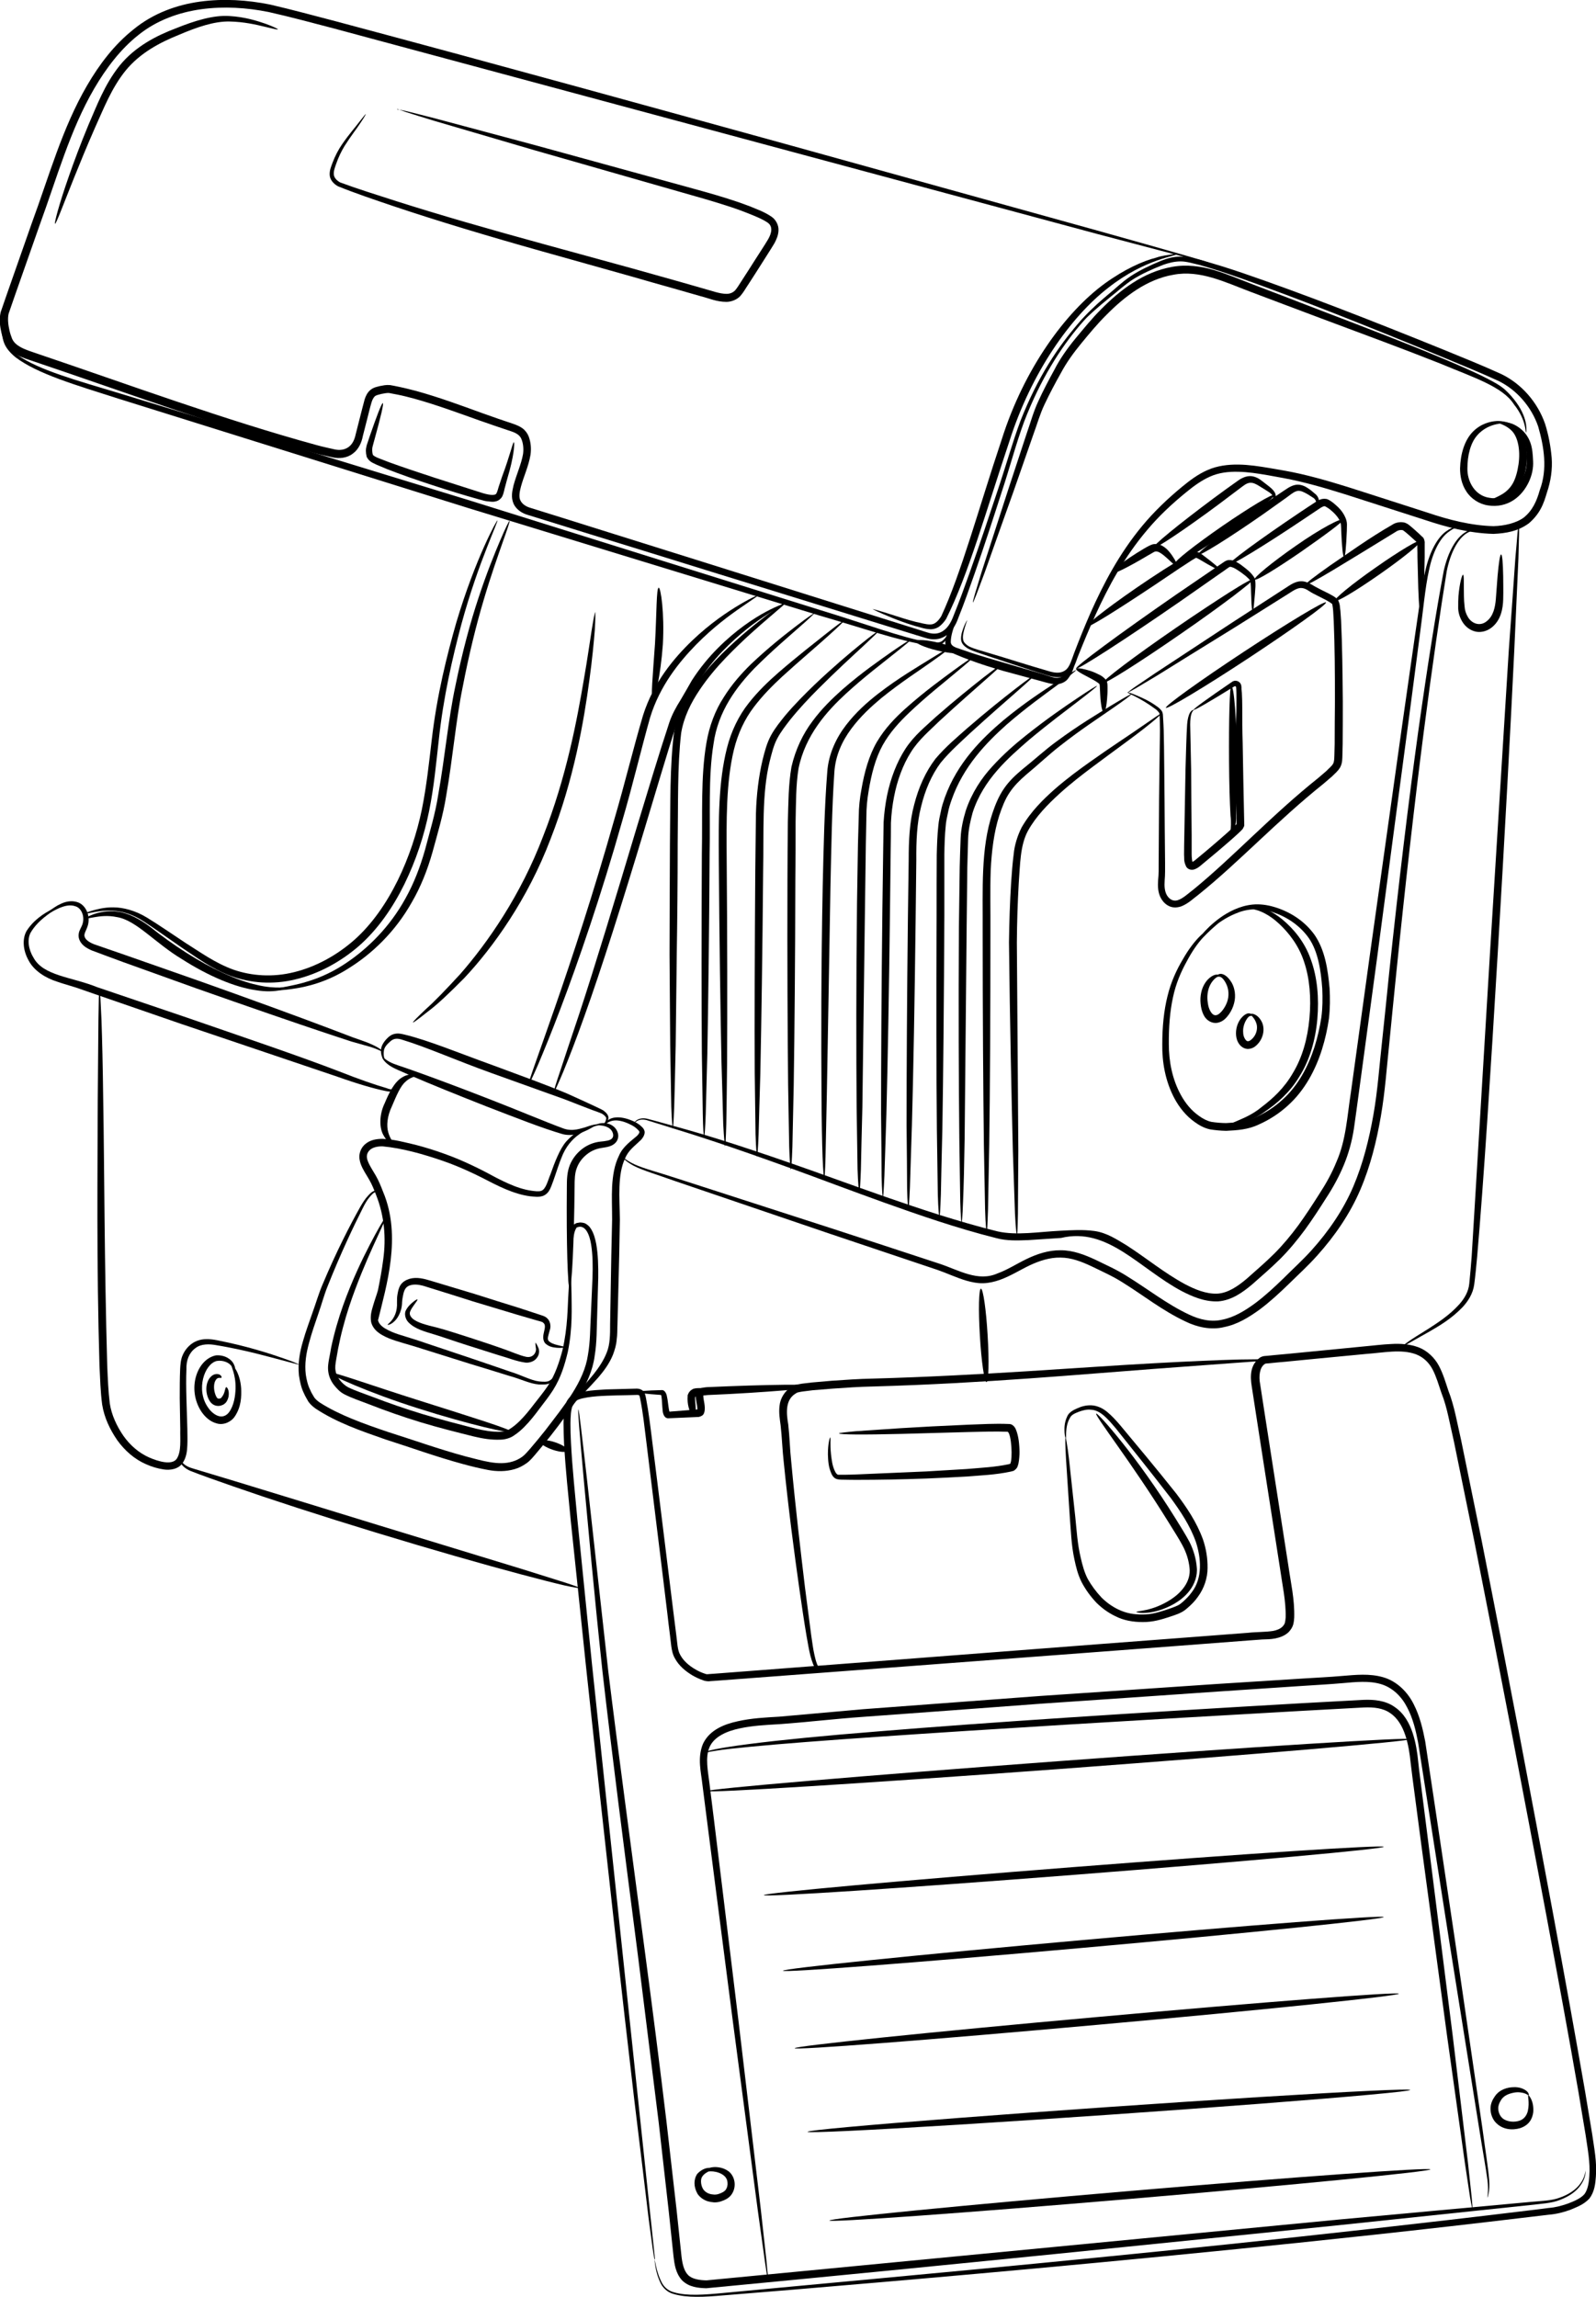 <?xml version="1.0" encoding="UTF-8"?>
<svg id="Capa_1" xmlns="http://www.w3.org/2000/svg" viewBox="0 0 119.52 171.95">
  <path d="M90.56,19.68s-.19-.03-.56-.12c-.37-.09-.92-.23-1.63-.41-1.43-.38-3.54-.93-6.26-1.65-5.43-1.46-13.29-3.58-23-6.19-9.71-2.61-21.27-5.72-34.11-9.18-1.6-.42-3.24-.86-4.88-1.23-1.64-.33-3.36-.44-5.04-.21-1.68.23-3.34.83-4.69,1.91-1.36,1.07-2.44,2.5-3.34,4.04-1.8,3.09-2.79,6.68-4.07,10.18-.62,1.76-1.24,3.53-1.87,5.32l-.46,1.33c-.09.37-.04.84.06,1.27.05.22.12.43.2.63.08.17.2.32.36.44.32.25.76.41,1.21.56,7.27,2.46,14.31,5.06,21.26,6.96.43.12.87.21,1.3.31.39.09.77.04,1.06-.17.3-.22.45-.55.54-.97l.33-1.3c.12-.44.21-.85.34-1.31.08-.23.18-.48.42-.69.27-.22.52-.24.73-.3.24-.04.43-.1.76-.07.22.04.44.08.66.13.44.09.86.2,1.29.31,1.7.47,3.32,1.07,4.92,1.65.81.29,1.58.56,2.4.83.21.08.42.16.63.31.21.15.38.38.47.61.17.46.2.91.14,1.37-.15.89-.52,1.64-.72,2.4-.1.37-.17.77-.04,1.02.13.28.42.47.78.57,1.55.48,3.07.96,4.57,1.43,3.01.94,5.92,1.86,8.74,2.74,5.64,1.77,10.9,3.42,15.69,4.93.3.09.61.2.88.27.27.06.54.05.78-.05.5-.21.8-.71,1-1.26.45-1.1.84-2.2,1.22-3.26.76-2.13,1.43-4.16,2.06-6.05.64-1.89,1.13-3.68,1.74-5.3.63-1.6,1.34-3.01,2.08-4.21,1.48-2.41,3.04-4,4.17-4.95,1.14-.95,1.83-1.32,1.83-1.32,0,0-.15.13-.45.35-.31.22-.75.57-1.3,1.06-1.1.98-2.62,2.57-4.05,4.98-.72,1.2-1.41,2.6-2.02,4.19-.59,1.59-1.06,3.4-1.69,5.3-.61,1.9-1.27,3.94-2.02,6.08-.38,1.07-.76,2.17-1.21,3.29-.19.55-.55,1.21-1.21,1.49-.32.14-.69.15-1.03.08-.32-.08-.6-.18-.91-.27-4.8-1.49-10.07-3.11-15.72-4.86-2.82-.88-5.75-1.78-8.76-2.71-1.5-.47-3.03-.94-4.58-1.42-.41-.11-.89-.38-1.1-.85-.22-.51-.09-.97,0-1.38.22-.82.58-1.58.71-2.34.05-.35.02-.77-.11-1.09-.11-.31-.39-.48-.78-.61-.78-.26-1.61-.54-2.4-.82-1.6-.57-3.22-1.17-4.88-1.63-.42-.11-.83-.22-1.25-.3l-.63-.12c-.11-.01-.36.03-.55.07-.2.05-.41.1-.49.17-.1.09-.19.25-.25.44-.12.39-.22.84-.33,1.26l-.33,1.29c-.08.45-.31,1-.75,1.31-.43.34-1.04.39-1.51.28-.44-.1-.89-.19-1.33-.31-7.01-1.91-14.04-4.51-21.31-6.96-.46-.15-.95-.31-1.39-.65-.22-.17-.41-.4-.53-.66-.11-.24-.18-.49-.24-.73-.11-.49-.19-.99-.06-1.56l.47-1.36c.63-1.79,1.25-3.57,1.87-5.33,1.29-3.5,2.27-7.09,4.13-10.28.92-1.58,2.04-3.06,3.48-4.2C11.46,1,13.23.36,14.99.12c1.77-.24,3.54-.12,5.23.22,1.69.39,3.29.83,4.91,1.25,12.85,3.43,24.39,6.63,34.09,9.3,9.69,2.69,17.53,4.87,22.95,6.37,2.71.76,4.81,1.35,6.23,1.76.71.21,1.25.36,1.62.47.36.11.55.18.55.18Z"/>
  <path d="M80.24,24.91s.04-.08.14-.22c.1-.14.26-.35.48-.6.44-.52,1.16-1.22,2.14-2.05.5-.41,1-.91,1.67-1.36.66-.44,1.44-.81,2.29-1.16.43-.17.92-.31,1.44-.31.53,0,1.01.16,1.52.26,1,.27,2.05.6,3.14.97,4.35,1.49,9.45,3.47,15.07,5.75,1.41.58,2.84,1.15,4.31,1.82,1.5.73,2.7,2.09,3.27,3.73.26.84.41,1.64.49,2.52.07.87-.07,1.78-.35,2.6-.12.4-.25.84-.48,1.25-.22.41-.53.77-.88,1.07-.82.6-1.73.75-2.65.79-1.83-.05-3.53-.51-5.15-1.05-1.62-.52-3.22-1.04-4.79-1.54-1.57-.51-3.11-.99-4.64-1.35-.77-.18-1.53-.31-2.3-.45-.76-.13-1.51-.25-2.24-.26-.73-.02-1.45.07-2.08.35-.64.28-1.22.7-1.77,1.15-1.11.9-2.11,1.84-2.97,2.87-1.73,2.04-2.91,4.26-3.86,6.34-.47,1.04-.89,2.05-1.27,3-.2.47-.28.99-.75,1.4-.21.16-.49.27-.76.27-.27,0-.51-.05-.73-.11-1.76-.54-3.23-1.05-4.46-1.45-.61-.22-1.15-.35-1.61-.6-.22-.14-.41-.31-.47-.55-.05-.23,0-.42.03-.59.19-.66.4-.96.4-.96.03.01-.14.33-.28.98-.03.16-.05.35,0,.53.05.17.23.33.42.44.42.21,1,.34,1.6.53,1.23.36,2.72.85,4.46,1.35.44.12.86.16,1.21-.13.29-.24.43-.77.61-1.25.37-.97.78-1.99,1.24-3.04.94-2.1,2.11-4.37,3.86-6.48.87-1.05,1.9-2.04,3.01-2.95.56-.46,1.17-.92,1.88-1.23.72-.32,1.53-.42,2.31-.41.78.01,1.56.13,2.33.26.76.13,1.55.26,2.33.44,1.56.36,3.12.84,4.69,1.35,1.57.5,3.17,1.02,4.79,1.54,1.59.54,3.29.98,4.96,1.02.81-.02,1.7-.22,2.28-.65.64-.52.96-1.22,1.19-2.05.59-1.56.32-3.23-.12-4.76-.51-1.49-1.61-2.74-2.97-3.41-1.42-.65-2.87-1.24-4.27-1.82-5.6-2.31-10.68-4.33-15-5.86-1.08-.38-2.11-.72-3.1-1-.49-.11-.98-.27-1.43-.27-.46,0-.9.11-1.32.26-.84.33-1.61.68-2.26,1.09-.64.41-1.16.91-1.67,1.3-1,.81-1.73,1.47-2.2,1.96-.47.48-.69.76-.71.75Z"/>
  <path d="M114.29,32.39c-.07.02.04-.92-.91-2.11-.84-1.33-3.01-2.01-5.52-3.06-2.54-1.01-5.59-2.14-8.97-3.4-1.69-.64-3.47-1.3-5.31-2-1.83-.69-3.72-1.63-5.71-1.25-1.98.34-3.64,1.62-4.99,2.98-.69.68-1.3,1.42-1.9,2.15-.6.73-1.12,1.45-1.54,2.24-.44.78-.85,1.56-1.21,2.32-.36.75-.58,1.56-.86,2.31-.53,1.52-1.02,2.93-1.47,4.22-.92,2.57-1.66,4.66-2.17,6.1-.27.72-.48,1.27-.62,1.65-.15.37-.23.57-.25.56-.02,0,.03-.21.14-.6.12-.39.29-.95.51-1.68.47-1.46,1.15-3.56,1.99-6.16.43-1.3.9-2.72,1.4-4.25.27-.76.48-1.56.85-2.36.36-.79.77-1.57,1.21-2.37.41-.81.98-1.61,1.58-2.34.61-.73,1.22-1.49,1.93-2.2,1.39-1.4,3.12-2.77,5.3-3.16,1.08-.2,2.19-.05,3.18.25,1,.3,1.92.7,2.84,1.05,1.84.7,3.61,1.38,5.29,2.03,3.38,1.29,6.42,2.46,8.94,3.52,1.26.53,2.4,1.02,3.37,1.52.48.25.95.5,1.31.82.35.32.63.65.86.97.46.63.66,1.23.72,1.63.06.41.02.62,0,.62Z"/>
  <path d="M112.58,31.63s.27-.05.7.11c.42.18,1.05.59,1.34,1.44.14.41.17.88.19,1.34.03.5-.08,1.05-.32,1.56-.24.51-.61,1.01-1.14,1.36-.54.36-1.23.51-1.9.4-.67-.09-1.3-.51-1.64-1.05-.36-.54-.47-1.17-.47-1.72.03-1.1.34-2.11.95-2.74.62-.63,1.33-.78,1.79-.81.47-.02.71.1.7.13,0,.05-.25.01-.67.1-.41.08-1.03.3-1.5.86-.48.55-.72,1.47-.72,2.46-.02.97.56,2.05,1.66,2.2,1.1.2,2.05-.54,2.46-1.42.22-.44.33-.89.32-1.32,0-.46,0-.88-.1-1.23-.18-.7-.7-1.14-1.04-1.35-.37-.21-.61-.28-.6-.32Z"/>
  <path d="M111.44,37.55c-.02-.09.45-.2,1.05-.55.3-.18.6-.45.81-.83.21-.38.34-.88.42-1.42.15-1.07-.05-2.06-.53-2.52-.48-.47-.99-.5-.96-.61-.01-.05.53-.2,1.24.29.72.51,1.01,1.75.84,2.91-.08.59-.24,1.15-.53,1.62-.29.47-.71.77-1.08.93-.75.3-1.23.24-1.24.18Z"/>
  <path d="M71.46,46.46s0,.07-.04.2c-.04.13-.09.32-.19.56-.1.24-.22.55-.51.84-.14.14-.37.25-.61.25-.23.01-.46,0-.71-.03-1.98-.27-4.66-1.22-8.04-2.2-6.72-2.06-16-4.89-26.25-8.03-10.23-3.2-19.5-6.1-26.2-8.19-3.33-1.06-6.11-1.88-7.73-3.1-.39-.31-.7-.67-.85-1.03-.15-.37-.18-.7-.19-.96,0-.26.01-.46.03-.59.02-.13.03-.2.04-.2.03,0,0,.28.04.78.03.5.25,1.27,1.06,1.82,1.59,1.12,4.37,1.88,7.72,2.89,6.72,2.05,16,4.89,26.25,8.03,10.23,3.2,19.49,6.1,26.2,8.19,3.35,1.02,6.04,2.04,7.95,2.37.48.06.92.13,1.18-.12.27-.23.4-.53.52-.76.21-.47.31-.72.33-.71Z"/>
  <path d="M38.48,33.11c.08,0,.01,1.08-.48,2.69-.06.2-.11.41-.17.63-.08.24-.07.41-.22.74-.08.15-.25.3-.43.35-.18.06-.34.05-.49.03-.16-.02-.22-.01-.43-.06-.13-.04-.27-.07-.41-.11-1.08-.3-2.25-.66-3.47-1.06-1.22-.4-2.38-.8-3.42-1.21-.26-.11-.51-.21-.76-.32-.24-.13-.54-.19-.74-.59-.08-.34-.08-.55,0-.86.07-.22.15-.43.21-.63.55-1.59.92-2.56,1-2.53.08.03-.16,1.04-.61,2.67-.06.2-.11.41-.17.63-.03.13-.02.42.03.56.01.06.25.2.48.28.24.09.49.19.75.29,1.04.38,2.2.76,3.41,1.16,1.22.39,2.38.76,3.44,1.1.51.17,1.09.28,1.18.06.07-.11.14-.43.21-.62.07-.22.14-.43.21-.63.59-1.57.8-2.58.88-2.57Z"/>
  <path d="M29.74,8.19s.26.03.73.14c.47.12,1.17.29,2.06.52,1.78.48,4.36,1.17,7.55,2.02,3.18.87,6.97,1.91,11.18,3.07,1.05.29,2.13.58,3.23.93.55.17,1.1.36,1.65.57.56.24,1.08.4,1.66.8.29.2.52.61.5,1-.01.38-.16.7-.31.98-.33.55-.65,1.03-.98,1.56-.33.52-.66,1.04-1,1.56-.18.26-.31.52-.56.81-.26.29-.69.45-1.05.45-.74,0-1.31-.27-1.91-.42-.6-.17-1.19-.34-1.78-.51-1.18-.33-2.34-.66-3.48-.99-2.29-.64-4.49-1.26-6.59-1.85-4.2-1.18-7.97-2.32-11.1-3.37-1.57-.53-2.96-1-4.22-1.51-.31-.16-.61-.47-.63-.85-.02-.37.12-.65.21-.91.2-.53.45-1,.72-1.39.53-.77,1.01-1.3,1.3-1.69.3-.38.46-.58.47-.57.02.01-.11.24-.38.64-.26.41-.72.98-1.2,1.74-.24.39-.46.84-.64,1.36-.09.26-.2.54-.17.79.02.24.22.45.48.59,1.18.44,2.64.9,4.2,1.4,3.14,1,6.91,2.09,11.12,3.24,2.1.58,4.31,1.18,6.6,1.81,1.14.32,2.31.65,3.49.98.59.17,1.18.34,1.78.51.6.16,1.21.4,1.74.4.26,0,.47-.09.64-.26.16-.18.33-.47.5-.73.34-.52.67-1.04,1-1.56.32-.51.68-1.04.97-1.53.29-.5.36-.98-.03-1.25-.4-.28-1-.51-1.52-.72-.53-.21-1.07-.4-1.61-.57-1.08-.35-2.16-.65-3.21-.95-4.2-1.2-7.97-2.28-11.15-3.19-3.17-.93-5.73-1.68-7.5-2.2-.88-.27-1.57-.48-2.03-.63-.46-.15-.7-.24-.7-.26Z"/>
  <path d="M4.12,16.76c-.07-.02.28-1.41,1.05-3.6.38-1.09.86-2.38,1.45-3.8.61-1.39,1.19-3.01,2.34-4.45,1.17-1.44,2.78-2.25,4.21-2.79,1.41-.57,2.81-1,4.01-.92,1.19.07,2.1.37,2.71.58.61.22.93.39.92.42-.01.04-.36-.05-.99-.2-.62-.15-1.53-.37-2.65-.39-1.12-.02-2.4.41-3.8,1.01-1.39.56-2.88,1.34-3.96,2.66-1.07,1.32-1.67,2.91-2.3,4.29-.61,1.39-1.13,2.66-1.56,3.73-.86,2.14-1.35,3.48-1.43,3.45Z"/>
  <path d="M65.35,45.59s.54.14,1.5.45c.48.15,1.06.35,1.74.52.34.06.74.2,1.07.19.34.01.61-.26.83-.62,1.49-3.2,2.79-8.04,4.53-13.24,1.67-5.28,4.77-9.52,7.72-11.67,1.48-1.07,2.85-1.68,3.84-1.93.48-.17.88-.18,1.14-.24.26-.04.4-.05.41-.03.06.15-2.31.3-5.13,2.52-2.81,2.17-5.77,6.33-7.42,11.53-1.74,5.19-3.07,9.98-4.73,13.27-.13.2-.29.39-.48.54-.18.15-.47.24-.7.23-.48-.02-.8-.17-1.16-.25-.7-.21-1.27-.43-1.74-.62-.94-.38-1.44-.63-1.42-.66Z"/>
  <path d="M20.17,74.11s.59-.11,1.64-.32c1.04-.21,2.55-.63,4.12-1.7,1.57-1.05,3.24-2.65,4.44-4.84.61-1.09,1.09-2.32,1.46-3.63.35-1.35.77-2.69.99-4.13.51-2.87.75-5.67,1.29-8.17.51-2.5,1.11-4.72,1.72-6.55.6-1.83,1.19-3.28,1.61-4.27.42-.99.69-1.53.72-1.51.04.02-.15.58-.51,1.59-.35,1.01-.88,2.48-1.42,4.31-.55,1.84-1.1,4.05-1.58,6.54-.51,2.47-.73,5.26-1.24,8.17-.23,1.46-.66,2.86-1.02,4.19-.38,1.35-.89,2.62-1.54,3.74-1.27,2.27-3.04,3.9-4.69,4.93-1.65,1.07-3.24,1.44-4.3,1.58-.54.08-.96.1-1.24.11-.28,0-.43,0-.44-.02Z"/>
  <path d="M29.97,81.07s-.02.12-.1.35c-.03.11-.17.28-.37.3-.19.03-.4,0-.62-.04-.88-.18-2.12-.54-3.61-1.07-3-1.01-7.14-2.41-11.72-3.96-2.28-.79-4.45-1.54-6.43-2.22-.49-.17-.97-.34-1.44-.5-.46-.15-.93-.27-1.38-.43-.9-.28-1.76-.83-2.16-1.6-.41-.73-.5-1.6-.14-2.22.37-.57.81-.92,1.17-1.18.75-.5,1.23-.65,1.24-.63.03.04-.42.27-1.1.81-.33.27-.73.65-1.02,1.15-.26.5-.17,1.23.21,1.85.73,1.39,2.87,1.45,4.79,2.23,1.99.67,4.17,1.41,6.46,2.19,4.57,1.58,8.72,2.98,11.67,4.12,1.47.58,2.68,1,3.52,1.24.93.39.95-.5,1.04-.39Z"/>
  <path d="M41.88,102.57s-.02.19-.2.48c-.1.14-.22.32-.44.47-.26.16-.55.13-.88.13-.68-.05-1.38-.42-2.24-.65-.86-.27-1.84-.57-2.93-.9-1.08-.34-2.27-.71-3.54-1.11-.64-.21-1.28-.38-1.98-.6-.35-.11-.7-.24-1.05-.44-.33-.19-.72-.49-.83-.99-.08-.49.05-.87.16-1.25.11-.38.25-.75.35-1.1.15-.73.3-1.54.4-2.33.22-1.59.09-3.25-.54-4.83-.15-.39-.31-.79-.51-1.13-.2-.36-.46-.71-.63-1.16-.08-.22-.14-.49-.09-.77.05-.28.19-.52.38-.7.4-.37.92-.43,1.35-.43.89.04,1.64.26,2.43.44.77.2,1.51.43,2.22.69,1.43.51,2.73,1.17,3.89,1.8.59.3,1.16.57,1.73.75.29.09.57.16.85.2.28.04.58.08.76.01.35-.13.49-.79.68-1.23.17-.48.34-.94.53-1.36.19-.42.39-.8.66-1.11.27-.3.55-.53.82-.71,1.11-.72,1.92-.59,1.89-.56.01.05-.75,0-1.76.75-.51.36-1.01.92-1.32,1.76-.17.41-.31.86-.48,1.35-.08.24-.17.49-.27.75-.1.25-.24.59-.62.74-.36.12-.66.05-.97.03-.31-.04-.62-.11-.92-.2-.61-.18-1.22-.45-1.82-.75-1.19-.62-2.45-1.24-3.85-1.72-1.38-.47-2.95-.93-4.47-1.07-.37,0-.73.07-.95.28-.23.22-.28.5-.14.84.13.34.37.69.59,1.07.23.4.39.81.55,1.22,1.41,3.34.23,7.07-.38,9.61.05.25.28.48.57.64.29.17.61.3.94.41.65.21,1.35.41,1.97.63,1.26.42,2.44.82,3.52,1.18,1.07.36,2.05.7,2.9.99.87.27,1.56.66,2.16.73.29.03.6.05.77-.05.19-.11.33-.27.43-.39.21-.25.28-.42.3-.41Z"/>
  <path d="M29.41,85.61c-.03.05-.43-.09-.72-.67-.3-.57-.28-1.53.12-2.35.33-.79.72-1.58,1.3-1.93.57-.35,1-.19.98-.13,0,.1-.37.11-.73.46-.38.33-.67,1.03-1.01,1.83-.36.75-.42,1.47-.27,1.97.14.49.4.75.34.82Z"/>
  <path d="M42.67,96.48c-.16,0-.26-3.42-.22-7.63,0-.52.01-1.09.22-1.62.21-.52.56-.94.96-1.24.4-.3.87-.47,1.31-.52.41-.04.77-.08.9-.25.15-.16.07-.45-.07-.62-.14-.17-.36-.26-.52-.3-.35-.08-.57-.04-.58-.08,0-.03.19-.16.61-.14.21.02.47.07.72.3.22.2.45.65.17,1.08-.3.41-.8.42-1.17.49-.36.06-.73.21-1.05.47-.32.25-.6.6-.75,1.01-.16.4-.17.89-.17,1.41-.04,4.22-.21,7.63-.37,7.63Z"/>
  <path d="M28.64,89.61s-.12-.23-.44-.36c-.16-.04-.34.15-.52.37-.19.22-.35.5-.52.84-.68,1.35-1.64,3.35-2.64,5.87-.25.62-.43,1.31-.68,2.02-.24.71-.5,1.43-.7,2.2-.21.76-.34,1.56-.24,2.36.06.39.15.8.34,1.17.07.19.2.37.3.55.1.13.24.26.42.38,1.45.93,3.28,1.58,5.11,2.2,1.87.59,3.79,1.28,5.78,1.82,1.22.3,2.45.72,3.53.39.27-.08.51-.2.73-.36.21-.15.38-.37.59-.6.39-.46.77-.91,1.13-1.37,1.41-1.85,2.91-3.64,3.2-5.66.18-1.01.16-2.01.22-2.99.04-.97.08-1.9.12-2.78.03-.89.02-1.71-.1-2.47-.11-.72-.42-1.54-1.03-1.31h-.02s0,0,0,0c-.04-.01-.16.22-.2.39-.05.19-.08.38-.11.57-.05.38-.08.74-.1,1.08-.04.68-.05,1.26-.06,1.73-.01.94-.05,1.46-.09,1.46-.02,0-.02-.13-.04-.37-.01-.25-.03-.61-.05-1.08-.02-.47-.04-1.05-.02-1.74,0-.34.02-.71.06-1.1.02-.2.05-.4.1-.61.09-.19.05-.48.46-.64h-.03s.3-.05.3-.05c.11,0,.22.02.33.05.21.09.38.25.48.42.22.35.32.74.4,1.14.14.8.16,1.66.15,2.54-.03.89-.05,1.82-.08,2.79-.04.96-.01,2-.19,3.07-.14,1.08-.63,2.14-1.23,3.11-.63.95-1.3,1.88-2.04,2.82-.37.47-.75.93-1.14,1.39-.19.22-.4.49-.68.69-.28.2-.59.36-.91.45-.65.19-1.34.18-1.98.06-.63-.12-1.25-.27-1.87-.44-2.03-.55-3.94-1.25-5.8-1.84-1.87-.65-3.66-1.27-5.24-2.31-.19-.14-.39-.3-.55-.53-.11-.21-.24-.4-.33-.62-.21-.42-.3-.88-.37-1.32-.1-.91.06-1.77.29-2.55.22-.79.5-1.51.74-2.22.25-.69.45-1.39.72-2.02,1.06-2.53,2.08-4.49,2.83-5.83.19-.33.38-.63.59-.85.19-.21.42-.44.68-.37.23.09.29.25.35.33.05.09.07.14.06.15Z"/>
  <path d="M42.74,95.26s.04.57.06,1.59c0,1.02.1,2.53-.28,4.37-.22.91-.5,1.9-1.11,2.86-.3.47-.65.91-1,1.37-.34.46-.71.94-1.16,1.39-.22.22-.47.44-.75.62-.26.2-.7.32-1.02.32-.69.03-1.34-.08-2.01-.24-1.28-.32-2.61-.65-3.96-1.06-1.35-.41-2.65-.87-3.88-1.35-.61-.24-1.22-.43-1.83-.74-.34-.17-.58-.44-.79-.7-.21-.27-.37-.61-.42-.96-.06-.35,0-.7.05-.98.06-.29.11-.58.16-.87.12-.57.26-1.12.41-1.64.3-1.05.65-2,1-2.86.7-1.71,1.39-3.03,1.88-3.94.49-.9.8-1.38.83-1.37.04.02-.2.54-.63,1.47-.43.93-1.05,2.28-1.69,3.99-.32.85-.64,1.8-.91,2.83-.14.52-.26,1.05-.37,1.61-.05.28-.1.56-.15.85-.05.3-.09.55-.04.8.07.49.49.99.94,1.24.53.26,1.16.46,1.78.7,1.23.47,2.51.92,3.84,1.32,1.33.4,2.65.74,3.93,1.07.62.15,1.26.26,1.84.24.31-.02.51-.06.75-.23.24-.15.46-.34.67-.54.42-.41.78-.86,1.13-1.32.35-.45.71-.89,1-1.32.57-.85.88-1.83,1.11-2.69.41-1.76.38-3.26.45-4.28.05-1.03.13-1.59.17-1.59Z"/>
  <path d="M42.39,100.86s-.25.08-.71.04c-.22-.03-.53-.04-.84-.32-.15-.16-.18-.42-.15-.62.03-.2.09-.39.11-.55.02-.17,0-.29-.12-.38-.04-.08-.31-.12-.53-.19-.45-.13-.93-.27-1.44-.42-1.01-.3-2.12-.64-3.29-.99-1.16-.37-2.27-.72-3.28-1.03-.5-.17-.95-.29-1.33-.2-.41.08-.54.35-.62.75-.04.18-.07.37-.08.53,0,.18-.03.38-.07.54-.09.33-.23.59-.39.78-.32.37-.61.41-.62.38-.02-.04.21-.15.43-.51.11-.18.21-.42.25-.71.02-.15.03-.29.02-.47,0-.2,0-.39.04-.6.04-.21.07-.43.22-.68.16-.25.42-.39.68-.47.55-.16,1.11,0,1.61.15,1.01.3,2.12.64,3.29.99,1.16.37,2.27.72,3.28,1.03.5.16.98.32,1.43.47.11.04.22.07.33.11.1.03.28.1.38.22.22.2.26.55.21.77-.11.44-.25.74-.12.9.15.17.43.26.63.31.42.11.67.14.67.19Z"/>
  <path d="M40.1,100.51s.13.15.25.48c.04.17.04.44-.15.67-.16.24-.53.39-.86.35-.67-.09-1.27-.35-2.02-.56-.74-.23-1.55-.49-2.4-.76-.85-.27-1.66-.56-2.38-.78-.74-.23-1.45-.4-1.95-.91-.24-.24-.34-.67-.18-.93.13-.24.28-.38.41-.5.25-.22.41-.31.44-.29.03.03-.08.18-.27.44-.09.13-.21.29-.28.48-.06.17,0,.34.18.51.36.32,1.06.49,1.8.67.77.2,1.56.47,2.42.74.85.28,1.66.54,2.39.8.72.24,1.41.56,1.9.66.5.1.76-.3.74-.59-.05-.3-.06-.49-.02-.5Z"/>
  <path d="M42.18,105.99s.12-.36.5-.92c.38-.56,1.04-1.29,1.79-2.21.36-.46.73-.99.97-1.61.25-.62.25-1.33.25-2.14.03-1.58.06-3.32.09-5.14.02-.91.04-1.8.06-2.66,0-.85-.04-1.69,0-2.5.05-.8.17-1.6.51-2.28.29-.71.97-1.15,1.35-1.49.09-.09.17-.2.18-.26.01-.06,0-.09-.1-.19-.18-.19-.36-.3-.57-.4-.41-.21-.79-.31-1.1-.31-.64.01-.85.43-.89.37-.01,0,.02-.1.14-.24.12-.14.37-.32.73-.35.36-.04.8.05,1.25.24.22.09.49.23.69.43.09.07.29.28.24.52-.04.22-.16.36-.26.48-.48.47-.96.78-1.21,1.42-.28.59-.38,1.32-.41,2.09-.03.77.02,1.6.03,2.47-.02.86-.03,1.76-.05,2.67-.05,1.83-.09,3.57-.13,5.16-.02.4,0,.77-.06,1.17-.03.4-.15.77-.28,1.12-.28.69-.71,1.24-1.1,1.7-.81.91-1.5,1.57-1.93,2.08-.43.5-.64.81-.68.78Z"/>
  <path d="M28.65,78.78s-.07-.08-.24-.15c-.18-.08-.44-.19-.8-.29-.36-.1-.8-.23-1.31-.37-.51-.17-1.09-.36-1.73-.57-2.55-.85-6.05-2.06-9.91-3.42-1.93-.69-3.76-1.35-5.43-1.95-.84-.31-1.63-.6-2.37-.88-.37-.17-.8-.39-.95-.9-.06-.25,0-.5.09-.67.08-.18.16-.31.19-.44.16-.56-.1-1.16-.54-1.29-.43-.16-.89,0-1.21.13-.66.3-1,.57-1.03.52-.02-.02.26-.34.93-.73.33-.17.82-.41,1.42-.24.63.17,1.02.97.83,1.71-.1.39-.34.67-.25.89.06.23.37.43.7.56.74.26,1.53.53,2.37.82,1.67.59,3.51,1.23,5.45,1.91,3.86,1.37,7.34,2.64,9.85,3.59.62.24,1.19.45,1.68.64.5.18.94.32,1.29.47.35.15.61.29.78.41.18.11.21.25.19.25Z"/>
  <path d="M45.2,84.17s.17-.16.2-.45c0-.1-.16-.25-.33-.35-.18-.08-.47-.18-.75-.28-.57-.22-1.25-.48-2.01-.78-1.55-.56-3.46-1.24-5.52-1.98-2.59-.93-4.91-1.96-6.61-2.47-.45-.16-.71-.12-.97.12-.26.23-.43.44-.46.67-.08.47.11.71.08.73-.02.04-.32-.18-.3-.76,0-.29.2-.62.46-.88.13-.14.32-.29.57-.34.26-.06.51,0,.72.05,1.8.43,4.1,1.39,6.71,2.33,2.05.76,3.96,1.45,5.48,2.09.75.34,1.42.64,1.97.9.28.14.51.23.75.37.21.16.39.34.38.59-.13.43-.39.47-.39.44Z"/>
  <path d="M109.35,39.37s-.4.08-.96.52c-.56.45-1.09,1.42-1.37,2.77-.3,1.34-.44,3.04-.71,5-.25,1.96-.55,4.18-.87,6.65-.66,4.92-1.44,10.79-2.3,17.3-.44,3.25-.9,6.67-1.38,10.21-.12.89-.24,1.78-.37,2.68-.14.92-.39,1.84-.75,2.71-.36.87-.82,1.71-1.34,2.5-.5.79-1.02,1.59-1.58,2.36-.57.77-1.18,1.51-1.86,2.19-.69.68-1.38,1.27-2.08,1.89-.7.59-1.54,1.21-2.58,1.28-1.01.03-1.91-.36-2.72-.78-3.18-1.7-5.53-4.81-9.02-3.97-.82.05-1.63.11-2.43.16-.8.03-1.63.07-2.43-.15-1.52-.38-2.97-.82-4.36-1.27-2.78-.91-5.34-1.86-7.67-2.72-4.65-1.74-8.44-3.06-11.09-3.89-1.32-.41-2.35-.73-3.05-.95-.74-.19-.97.33-.98.28,0,0,.03-.1.17-.23.14-.13.45-.24.82-.16.73.18,1.74.48,3.09.85,2.68.76,6.5,2.03,11.17,3.72,2.34.84,4.9,1.76,7.67,2.64,1.39.43,2.83.86,4.34,1.23,1.43.32,3.07.03,4.7-.05.83-.04,1.67-.1,2.55.02.93.13,1.67.63,2.42,1.08,1.46.94,2.82,2.07,4.36,2.9.76.4,1.59.74,2.41.71.81-.04,1.56-.56,2.24-1.14.67-.6,1.4-1.22,2.04-1.86.65-.65,1.24-1.36,1.8-2.12.55-.76,1.06-1.54,1.56-2.33.51-.78.95-1.57,1.29-2.41.73-1.65.81-3.47,1.09-5.25.49-3.54.96-6.95,1.41-10.21.91-6.5,1.74-12.36,2.43-17.28.35-2.46.67-4.68.95-6.64.3-1.95.48-3.64.81-5.01.32-1.36.9-2.37,1.51-2.81.3-.22.57-.33.75-.38.18-.05.28-.06.28-.05Z"/>
  <path d="M110.89,39.63c.01.05-.44-.09-1.08.31-.63.41-1.19,1.43-1.47,2.83-.46,2.84-1.07,6.98-1.73,12.1-.66,5.12-1.36,11.23-2.05,18.02-.17,1.7-.35,3.44-.52,5.22-.19,1.77-.31,3.6-.63,5.45-.32,1.85-.77,3.71-1.54,5.51-.77,1.8-1.9,3.45-3.24,4.94-.67.75-1.4,1.41-2.09,2.09-.7.68-1.42,1.35-2.21,1.94-.79.57-1.65,1.11-2.65,1.31-.99.25-2.06,0-2.91-.42-1.74-.82-3.17-1.97-4.67-2.9-.73-.47-1.54-.83-2.32-1.21-.78-.37-1.56-.67-2.36-.67-.8-.02-1.58.24-2.31.58-.73.35-1.43.8-2.24,1.09-.4.14-.82.24-1.25.25-.44.01-.85-.08-1.24-.19-.78-.23-1.48-.57-2.18-.81-2.88-.97-5.56-1.87-8.01-2.69-4.89-1.66-8.85-3.01-11.58-3.94-1.36-.49-2.44-.8-3.13-1.15-.34-.18-.58-.36-.72-.49-.14-.14-.2-.22-.19-.23.02-.02.28.3.97.61.68.31,1.78.59,3.15,1.04,2.75.89,6.73,2.17,11.64,3.76,2.46.8,5.14,1.68,8.03,2.63,1.45.48,2.88,1.38,4.35.72.73-.26,1.41-.71,2.18-1.08.77-.37,1.63-.66,2.55-.65.92,0,1.79.34,2.59.71.79.39,1.6.74,2.38,1.24,1.54.95,2.98,2.09,4.62,2.86.82.39,1.68.59,2.54.38.87-.18,1.67-.67,2.42-1.22.75-.56,1.45-1.21,2.15-1.89.69-.69,1.42-1.35,2.06-2.06,1.3-1.44,2.4-3.05,3.14-4.78.74-1.74,1.19-3.57,1.51-5.38.32-1.81.44-3.63.64-5.41.19-1.78.37-3.52.54-5.22.72-6.79,1.46-12.9,2.17-18.02.72-5.12,1.38-9.24,1.92-12.09.32-1.42.93-2.48,1.63-2.88.34-.21.65-.23.84-.24.2.01.3.03.3.04Z"/>
  <path d="M22.44,102.18s-.77-.19-2.13-.56c-.68-.18-1.52-.4-2.51-.61-.49-.1-1.02-.21-1.58-.3-.53-.1-1.16-.12-1.59.22-.47.35-.69.9-.67,1.59-.03.68-.02,1.4,0,2.15.02.75.05,1.52.07,2.31,0,.4.02.8,0,1.22-.02.43-.06.9-.36,1.34-.33.47-.97.54-1.41.47-.46-.07-.9-.2-1.32-.39-.86-.37-1.6-1.02-2.16-1.8-.54-.79-.97-1.67-1.13-2.67-.13-.98-.15-1.92-.2-2.9-.23-7.76-.14-14.78-.13-19.86.02-2.54.04-4.6.05-6.02.01-.71.02-1.26.03-1.64.01-.37.03-.57.05-.57.02,0,.04.2.07.57.02.37.05.93.08,1.64.05,1.42.1,3.48.13,6.02.09,5.08.08,12.11.3,19.84.04.96.08,1.93.19,2.83.13.87.53,1.72,1.02,2.43.5.71,1.16,1.28,1.92,1.62.71.31,1.71.6,2.07.11.37-.55.25-1.46.27-2.23-.01-.8-.03-1.57-.04-2.31,0-.75,0-1.48.03-2.18.02-.33.04-.73.2-1.07.15-.34.39-.63.68-.84.62-.44,1.34-.36,1.9-.25.56.11,1.09.23,1.59.35.98.24,1.82.49,2.5.71.68.22,1.2.41,1.55.54.35.14.53.22.52.24Z"/>
  <path d="M17.35,102.18c.04-.06.63.54.71,1.77.02.6.02,1.35-.48,2.1-.24.37-.81.67-1.33.52-.51-.13-.89-.48-1.17-.89-1.09-1.66-.36-3.91,1.09-4.21.68-.05,1.17.31,1.33.64.16.32.12.52.09.53-.05.01-.1-.17-.28-.4-.17-.22-.59-.43-1.08-.35-.92.22-1.58,2.15-.66,3.47.21.32.52.58.82.66.3.08.57-.04.76-.29.38-.52.47-1.23.49-1.76.03-1.11-.38-1.74-.3-1.78Z"/>
  <path d="M43.49,118.91s-.45-.04-1.23-.22c-.78-.18-1.91-.47-3.3-.84-2.78-.74-6.6-1.83-10.8-3.11-4.2-1.28-7.97-2.51-10.69-3.46-1.36-.47-2.45-.86-3.21-1.16-.38-.16-.64-.41-.74-.61-.1-.2-.1-.32-.09-.32.05-.03.15.48.92.72.77.23,1.88.57,3.25.98,2.75.84,6.54,2,10.73,3.29,4.19,1.28,7.99,2.44,10.74,3.28,1.37.43,2.48.78,3.25,1.02.76.25,1.18.4,1.17.44Z"/>
  <path d="M73.88,103.47c-.16.01-.39-1.54-.5-3.48-.12-1.93-.08-3.51.08-3.51.16,0,.39,1.56.5,3.48.12,1.92.08,3.49-.08,3.51Z"/>
  <path d="M104.92,100.9s.14-.18.5-.43c.35-.25.89-.58,1.58-1.01.67-.44,1.53-.98,2.28-1.81.37-.42.69-.93.75-1.55.07-.64.12-1.33.18-2.05.35-5.81.84-13.83,1.37-22.69.55-8.86,1.05-16.88,1.41-22.69.21-2.9.38-5.25.49-6.87.07-.81.13-1.44.16-1.87.04-.43.08-.65.1-.65.02,0,.03.23.02.66-.01.43-.03,1.06-.05,1.87-.07,1.63-.18,3.98-.31,6.88-.28,5.81-.71,13.84-1.24,22.7-.53,8.86-1.04,16.89-1.54,22.69-.07.73-.13,1.41-.22,2.08-.09.7-.48,1.28-.88,1.71-.83.86-1.71,1.37-2.41,1.78-.71.4-1.26.71-1.63.92-.37.21-.54.35-.56.33Z"/>
  <path d="M49.01,169.14s-.05-.26-.13-.78c-.07-.52-.17-1.29-.31-2.3-.24-2.02-.6-5.01-1.07-8.85-.9-7.69-2.16-18.82-3.63-32.58-.36-3.44-.73-7.05-1.13-10.81-.18-1.88-.39-3.79-.5-5.77-.02-.49-.04-.99-.04-1.49.01-.5,0-1.02.21-1.56.09-.27.37-.54.65-.64.27-.11.53-.16.78-.2.52-.08,1.03-.11,1.54-.14.51-.01,1.02-.03,1.54-.04l.78-.02c.14,0,.42.06.54.28.1.18.11.32.14.45.2,1.03.32,2.07.45,3.11.26,2.08.53,4.2.79,6.35.27,2.15.54,4.34.81,6.55.07.55.14,1.11.21,1.67l.1.84c.04.26.08.48.21.7.24.44.65.79,1.11,1.06.23.14.48.25.72.33.15.05.14.05.32.03l.43-.03c9.12-.7,18.7-1.43,28.63-2.2,2.48-.19,4.99-.38,7.51-.57,1.26-.1,2.53-.19,3.8-.29.62-.07,1.32-.05,1.87-.14.28-.05.54-.16.7-.32.08-.08.16-.2.18-.28.03-.12.05-.26.06-.41.03-1.22-.26-2.49-.44-3.78-.2-1.28-.4-2.56-.6-3.85-.4-2.58-.81-5.17-1.21-7.78l-.3-1.95c-.1-.64-.14-1.54.62-2.09.09-.06.23-.11.34-.12l.25-.02.49-.05.98-.09,1.95-.19c1.3-.13,2.6-.25,3.89-.38.65-.06,1.28-.14,1.94-.17.66-.04,1.36,0,2.02.24.67.25,1.23.79,1.55,1.4.32.61.5,1.24.7,1.84.22.55.41,1.24.55,1.86l.41,1.86c.51,2.48,1.01,4.94,1.51,7.38,1.94,9.77,3.73,19.21,5.4,28.2.83,4.5,1.63,8.89,2.37,13.16.18,1.07.35,2.13.53,3.19.15,1.05.37,2.14.28,3.21-.04.54-.1,1.12-.48,1.63-.44.47-.95.64-1.44.85-.49.18-1.05.32-1.56.36-.51.06-1.02.12-1.52.18-8.08.97-15.62,1.77-22.51,2.46-13.77,1.38-24.93,2.33-32.65,2.98-1.93.16-3.64.3-5.13.42-1.48.13-2.77.2-3.77-.1-.52-.13-.86-.53-1.01-.88-.17-.36-.25-.67-.31-.93-.11-.51-.11-.78-.11-.78,0,0,.02.07.04.19.03.13.06.32.13.57.07.25.16.56.33.9.16.35.47.69.97.81.97.28,2.25.18,3.72.04,1.48-.14,3.19-.3,5.12-.48,7.71-.72,18.86-1.73,32.63-3.16,6.88-.72,14.42-1.55,22.49-2.53.5-.06,1.01-.12,1.52-.19.52-.04.96-.16,1.45-.33.45-.17.96-.39,1.23-.7.25-.33.34-.85.37-1.35.08-1.03-.13-2.04-.28-3.1-.18-1.05-.35-2.11-.53-3.18-.74-4.27-1.55-8.65-2.39-13.15-1.69-8.99-3.49-18.43-5.43-28.19-.5-2.44-1-4.9-1.51-7.38l-.41-1.85c-.14-.62-.28-1.16-.53-1.8-.21-.61-.38-1.22-.66-1.75-.28-.53-.7-.92-1.24-1.13-1.11-.41-2.42-.12-3.7-.03-1.29.12-2.58.25-3.87.37l-1.94.19-.97.09-.49.05-.24.02c-.06,0-.07.02-.12.04-.38.25-.46.91-.34,1.51l.3,1.95c.41,2.61.81,5.2,1.21,7.77.2,1.29.4,2.57.6,3.85.18,1.28.48,2.54.44,3.9-.01.17-.03.35-.08.54-.07.22-.18.37-.32.53-.29.29-.67.42-1.01.49-.35.07-.69.07-1,.08l-.95.07c-1.27.1-2.54.19-3.8.29-2.52.19-5.03.38-7.51.57-9.93.75-19.51,1.47-28.63,2.16l-.43.03c-.1.03-.4,0-.52-.06-.3-.1-.57-.23-.83-.38-.51-.31-1-.71-1.3-1.27-.16-.27-.23-.61-.27-.91l-.1-.84c-.07-.56-.14-1.11-.2-1.66-.27-2.21-.53-4.39-.8-6.54-.26-2.15-.52-4.27-.78-6.36-.13-1.04-.24-2.08-.44-3.08-.02-.12-.05-.25-.08-.29-.02-.02-.02-.03-.13-.04l-.76.02c-.51.01-1.02.02-1.53.04-.5.02-1,.05-1.48.13-.24.04-.48.09-.68.17-.2.08-.31.18-.39.38-.16.39-.17.9-.18,1.38,0,.49.01.98.04,1.47.1,1.95.31,3.87.48,5.74.38,3.76.74,7.36,1.09,10.81,2.92,27.52,4.71,44.44,4.72,44.55Z"/>
  <path d="M63.68,124.89s-.21.06-.6.1c-.41.04-.94.13-1.77.17-.25-.15-.32-.35-.41-.55-.08-.2-.15-.42-.21-.65-.12-.46-.19-.95-.29-1.48-.18-1.06-.36-2.27-.55-3.61-.38-2.68-.8-5.86-1.16-9.43-.1-.87-.13-1.84-.23-2.72-.06-.46-.15-.95-.08-1.49.05-.54.39-1.09.86-1.38.07-.07.32-.18.43-.19.14-.03.26-.05.38-.07l.75-.09c.49-.04.99-.09,1.5-.13,1-.07,2.02-.14,3.06-.16,8.23-.23,15.66-.86,21.06-1.15,2.7-.15,4.88-.24,6.39-.28.76-.01,1.34-.02,1.74-.02.4,0,.61.01.61.03,0,.02-.21.05-.6.09-.4.03-.98.08-1.73.13-1.51.11-3.68.27-6.38.47-5.38.4-12.82,1.09-21.07,1.32-1.02.02-2.04.09-3.03.16-.5.04-.99.08-1.48.12l-.72.09c-.11.02-.24.03-.34.06-.13.03-.11.02-.23.1-.76.46-.71,1.4-.55,2.32.11.98.12,1.85.22,2.75.33,3.55.71,6.74,1.03,9.42.17,1.34.33,2.55.47,3.61.08.53.14,1.03.24,1.46.09.41.22.9.42,1.03,1.41-.06,2.31-.1,2.3-.05Z"/>
  <path d="M47.73,104.22c.02-.07.62-.12,1.83-.15.23-.02.36.3.38.45.04.16.06.32.08.48.04.3.1.79.15.68.63-.05,1.31-.1,2.05-.16h0s0-.11,0-.11c-.01-.15-.05-.33-.08-.52-.02-.09-.03-.19-.04-.3,0-.08-.02-.35.09-.48.07-.06.12-.13.21-.16.09-.03.19-.05.23-.06.11-.02.21-.03.31-.04,4.52-.2,8.16-.25,8.17-.08,0,.08-.9.2-2.38.32-1.47.12-3.52.26-5.74.35l-.27.03h-.05s0-.04,0,.07c0,.08.02.16.03.25.03.18.07.36.08.58,0,.08.01.26-.06.43-.06.17-.23.24-.39.28-.82.04-1.59.07-2.29.1-.36,0-.42-.51-.42-.62-.02-.19-.03-.36-.04-.52-.01-.16-.02-.32-.04-.45-.02-.13-.01-.15-.08-.16-1.03-.07-1.76-.15-1.74-.22Z"/>
  <path d="M79.8,107.57s.13.57.25,1.62c.11,1.05.28,2.56.48,4.43.1.94.15,1.97.41,3.03.12.53.27,1.08.52,1.56.27.48.63.97,1.04,1.4.4.4.93.77,1.49.99.56.23,1.19.3,1.84.26.6-.03,1.28-.26,1.91-.48.16-.06.32-.12.46-.19.15-.07.22-.13.37-.26.25-.22.49-.46.68-.73.82-1.07.7-2.55.31-3.75-.43-1.23-1.16-2.31-1.89-3.31-1.51-1.96-2.92-3.71-4.09-5.18-.6-.71-1.16-1.38-1.86-1.42-.34-.04-.66.05-.95.16-.3.12-.53.22-.64.44-.25.42-.27.85-.29,1.11-.01.27,0,.42-.03.42-.02,0-.07-.14-.09-.42-.01-.28-.04-.71.21-1.23.12-.28.45-.46.73-.58.3-.14.67-.25,1.08-.23.41.02.84.21,1.18.5.34.28.65.62.96.98,1.21,1.45,2.65,3.17,4.21,5.13.75,1,1.52,2.11,2,3.44.23.68.35,1.39.34,2.13,0,.75-.26,1.53-.72,2.15-.22.32-.49.59-.77.83-.12.11-.32.27-.5.35-.17.09-.34.15-.51.21-.69.23-1.33.46-2.09.5-.7.03-1.43-.05-2.07-.32-.65-.28-1.19-.65-1.67-1.13-.45-.48-.81-.98-1.1-1.53-.29-.58-.42-1.14-.54-1.7-.24-1.11-.26-2.15-.34-3.08-.12-1.88-.22-3.41-.29-4.46-.06-1.05-.07-1.64-.03-1.64Z"/>
  <path d="M85.09,120.69c-.02-.11,1.17-.01,2.63-.97.69-.46,1.49-1.28,1.36-2.35-.06-.56-.23-1.12-.52-1.66-.28-.53-.66-1.11-1.01-1.68-1.43-2.31-2.83-4.33-3.86-5.79-1.03-1.46-1.67-2.36-1.6-2.41.06-.05.82.76,1.94,2.16,1.12,1.4,2.58,3.4,4.02,5.72.36.59.71,1.13,1.03,1.73.3.6.49,1.25.54,1.87.08.66-.18,1.3-.51,1.74-.34.46-.76.77-1.16,1.01-1.65.94-2.88.67-2.85.62Z"/>
  <path d="M62.84,107.29s.44-.07,1.24-.14c.8-.05,1.96-.13,3.4-.23,1.44-.09,3.15-.18,5.05-.26.98-.03,1.9-.1,3.06-.05.25,0,.43.26.48.39.06.15.11.29.14.43.07.28.1.55.12.83.02.28.03.56,0,.85-.01.15-.03.29-.06.45-.02.08-.04.16-.08.26-.05.12-.16.21-.27.29l-.22.06c-1.17.25-2.22.28-3.28.37-1.05.06-2.06.11-3.02.15-1.93.07-3.66.1-5.12.1-.37,0-.71,0-1.04-.01-.17,0-.32,0-.5-.03-.25-.04-.37-.22-.45-.36-.28-.59-.27-1.1-.29-1.51,0-.83.14-1.28.18-1.26.04,0-.03.45.05,1.25.05.39.09.91.34,1.36.06.1.15.19.22.18.12,0,.29,0,.45,0,.33,0,.67-.02,1.03-.03,1.45-.06,3.18-.14,5.1-.22.96-.06,1.96-.12,3.01-.18,1.02-.09,2.15-.14,3.15-.36l.12-.03c.2-.34.1-2.24-.19-2.4-.91-.04-1.99,0-2.91.02-1.9.05-3.61.1-5.05.14-2.87.07-4.66.06-4.66-.04Z"/>
  <path d="M57.5,170.61s-.03-.11-.07-.33c-.03-.22-.09-.55-.15-.99-.12-.87-.3-2.15-.53-3.8-.44-3.31-1.07-8.09-1.85-14.01-.38-2.96-.8-6.2-1.25-9.68-.22-1.74-.45-3.54-.69-5.39-.12-.93-.24-1.87-.36-2.82-.1-.93-.39-1.97.04-3.03.5-1.07,1.64-1.49,2.62-1.7,1.02-.23,2.06-.28,3.09-.34,2.05-.18,4.15-.37,6.29-.56,4.28-.32,8.71-.65,13.25-.99,4.54-.31,8.97-.61,13.26-.9,2.14-.14,4.25-.27,6.31-.4,1.03-.07,2.06-.11,3.05-.2,1-.08,2.05-.2,3.08.1,1.04.3,1.84,1.13,2.28,2.02.46.9.68,1.85.86,2.78.28,1.85.55,3.65.81,5.38.52,3.47,1,6.7,1.44,9.65.86,5.9,1.56,10.68,2.04,13.98.22,1.65.43,2.93.5,3.81.07.89-.13,1.34-.13,1.34-.03,0,.11-.46,0-1.33-.11-.87-.35-2.14-.61-3.79-.53-3.29-1.29-8.06-2.23-13.95-.46-2.95-.97-6.17-1.51-9.64-.27-1.73-.55-3.52-.84-5.36-.17-.9-.39-1.82-.82-2.63-.41-.81-1.09-1.49-1.97-1.75-.88-.26-1.87-.16-2.87-.07-1.02.09-2.03.14-3.06.21-2.06.14-4.16.28-6.3.42-4.28.3-8.71.6-13.25.91-4.54.34-8.97.67-13.25.98-2.15.15-4.21.4-6.3.55-1.03.06-2.04.11-3,.32-.94.2-1.89.6-2.24,1.39-.35.8-.12,1.79-.01,2.73.12.95.23,1.89.35,2.82.23,1.85.45,3.66.66,5.4.42,3.48.82,6.73,1.18,9.69.7,5.92,1.27,10.72,1.66,14.03.18,1.66.33,2.95.42,3.82.04.44.07.77.1,1,.02.22.02.34.01.34Z"/>
  <path d="M118.73,162.49s.11.54-.49,1.27c-.29.35-.77.69-1.4.93-.63.26-1.41.29-2.24.39-3.39.36-8.29.87-14.34,1.51-12.12,1.23-28.84,2.96-47.37,4.72-.59-.02-1.29-.07-1.82-.6-.48-.54-.56-1.2-.63-1.77-.12-1.14-.24-2.27-.36-3.4-.25-2.25-.51-4.46-.75-6.63-.54-4.35-1.06-8.54-1.56-12.53-1.03-7.98-1.96-15.17-2.65-21.22-.65-6.05-1.08-10.96-1.4-14.35-.15-1.7-.27-3.01-.34-3.91-.03-.45-.06-.79-.07-1.02-.01-.23-.02-.35,0-.35s.03.12.07.34c.03.23.07.57.13,1.01.1.89.26,2.2.45,3.89.37,3.38.92,8.28,1.59,14.33.74,6.04,1.72,13.22,2.77,21.2.53,3.99,1.07,8.18,1.59,12.53.25,2.18.5,4.39.76,6.64.12,1.12.24,2.26.36,3.4.06.55.17,1.1.48,1.43.29.32.86.41,1.4.42,18.48-1.78,35.21-3.38,47.32-4.55,6.06-.56,10.97-1.01,14.36-1.32.85-.08,1.61-.09,2.21-.32.61-.21,1.07-.52,1.37-.84.6-.66.53-1.21.58-1.19Z"/>
  <path d="M114.47,156.86s.42.39.35,1.28c-.03.22-.1.47-.27.7-.17.23-.44.4-.73.49-.56.16-1.32.13-1.85-.47-.24-.29-.35-.65-.35-1,0-.36.15-.67.32-.91.36-.54.98-.68,1.37-.69.45-.03.78.11.98.26.21.16.22.33.18.34-.04.02-.11-.08-.29-.14-.18-.06-.49-.12-.82-.05-.36.07-.76.21-.97.58-.12.2-.2.4-.19.61,0,.22.08.45.22.62.27.34.84.42,1.25.32.43-.09.65-.4.74-.74.16-.69-.04-1.18.05-1.21Z"/>
  <path d="M52.72,162.6c-.08-.05.38-.5,1.22-.32.2.04.43.13.64.29.22.18.37.45.42.75.05.3,0,.64-.19.93-.09.15-.24.28-.39.37-.14.08-.28.14-.44.19-.16.05-.33.08-.52.07-.15-.01-.31-.04-.46-.08-.31-.1-.58-.29-.76-.55-.31-.54-.3-1.1-.02-1.51.66-.68,1.28-.39,1.23-.33,0,.04-.12.05-.3.12-.17.07-.44.21-.58.45-.13.21-.09.67.12.96.11.14.28.26.48.31.1.03.22.04.34.05.09,0,.19-.01.31-.05.24-.08.44-.18.53-.32.11-.15.15-.35.13-.54-.02-.38-.32-.6-.63-.72-.64-.24-1.06-.01-1.1-.08Z"/>
  <path d="M110.27,165.41s-.08-.31-.18-.9c-.09-.59-.22-1.47-.39-2.59-.32-2.25-.77-5.52-1.34-9.55-.54-4.03-1.19-8.84-1.91-14.17-.18-1.33-.36-2.7-.54-4.1-.09-.7-.19-1.4-.27-2.12-.07-.71-.18-1.41-.4-2.07-.22-.66-.57-1.28-1.12-1.65-.54-.39-1.25-.46-1.98-.43-1.51.08-3.04.17-4.58.25-12.4.7-23.62,1.38-31.74,1.94-4.06.28-7.34.53-9.61.75-1.13.11-2.01.2-2.6.3-.3.04-.52.09-.67.12-.13.05-.21.08-.22.07-.08-.33,4.95-1,13.06-1.64,8.12-.67,19.34-1.4,31.74-2.11,1.55-.08,3.09-.17,4.6-.25.76-.03,1.64.04,2.33.54.7.47,1.1,1.22,1.34,1.94.24.73.35,1.47.42,2.19.07.71.18,1.42.26,2.12.18,1.4.35,2.76.52,4.1.67,5.34,1.28,10.15,1.79,14.18.49,4.04.88,7.31,1.15,9.57.12,1.13.22,2.01.28,2.61.06.6.08.91.06.91Z"/>
  <path d="M105.63,130.2c.01.16-11.77,1.16-26.32,2.24-14.55,1.07-26.35,1.81-26.36,1.65-.01-.16,11.77-1.16,26.32-2.24s26.35-1.81,26.36-1.65Z"/>
  <path d="M44.58,45.85s.02.49-.04,1.36c-.07.87-.19,2.14-.4,3.69-.42,3.1-1.15,7.42-2.91,11.91-1.71,4.51-4.31,8.12-6.46,10.41-1.11,1.12-2.03,2-2.74,2.52-.69.55-1.08.84-1.1.8-.03-.03.32-.38.95-.98.66-.58,1.53-1.49,2.58-2.63,2.04-2.33,4.54-5.9,6.22-10.34,1.74-4.42,2.53-8.69,3.05-11.76.27-1.54.44-2.79.58-3.66.14-.86.23-1.34.27-1.34Z"/>
  <path d="M21.63,73.94s-.92.46-2.48.19c-1.55-.22-3.55-1.06-5.52-2.32-2.02-1.21-3.43-2.92-4.87-3.15-.7-.15-1.3-.06-1.71.01-.41.07-.64.13-.66.09-.01-.03.19-.16.6-.31.4-.14,1.04-.31,1.84-.2.81.11,1.67.57,2.48,1.19.79.63,1.66,1.26,2.63,1.88,1.93,1.23,3.83,2.09,5.28,2.41,1.45.36,2.38.11,2.4.22Z"/>
  <path d="M56.89,44.51s-.48.34-1.35.93c-.86.59-2.1,1.49-3.41,2.82-1.29,1.32-2.72,3.1-3.44,5.44-.67,2.36-1.3,5.06-2.11,7.82-1.57,5.54-3.27,10.48-4.61,14-.67,1.77-1.25,3.18-1.66,4.15-.42.97-.67,1.5-.71,1.48-.04-.02.14-.57.49-1.56.35-.99.86-2.43,1.48-4.21,1.24-3.56,2.87-8.5,4.43-14.02.81-2.76,1.44-5.4,2.16-7.82.78-2.45,2.3-4.26,3.66-5.57,1.38-1.32,2.67-2.17,3.58-2.71.91-.54,1.46-.76,1.47-.73Z"/>
  <path d="M58.89,45.14s-.51.28-1.4.84c-.88.56-2.12,1.45-3.41,2.8-.64.67-1.28,1.47-1.85,2.4-.27.48-.55.98-.83,1.5-.31.51-.57,1.01-.76,1.59-.75,2.36-1.53,5-2.36,7.75-1.66,5.51-3.23,10.48-4.51,14.04-.63,1.78-1.19,3.2-1.59,4.18-.41.97-.65,1.51-.69,1.49s.13-.57.47-1.57c.33-1,.81-2.45,1.41-4.23,1.18-3.58,2.69-8.56,4.34-14.07.84-2.76,1.62-5.37,2.41-7.76.2-.6.52-1.18.83-1.67.3-.51.59-1.01.86-1.49.61-.95,1.29-1.76,1.96-2.43,1.35-1.35,2.66-2.21,3.59-2.71.47-.25.85-.42,1.11-.52.26-.1.4-.14.41-.12Z"/>
  <path d="M50.38,84.53s-.08-.6-.11-1.68c-.02-1.08-.05-2.65-.08-4.58-.01-1.94-.03-4.24-.05-6.8,0-2.56.02-5.37.03-8.32.04-2.96-.02-5.76.31-8.35.24-1.32.84-2.45,1.5-3.4.66-.95,1.38-1.75,2.07-2.44,1.39-1.37,2.63-2.34,3.49-2.99.87-.65,1.37-.97,1.4-.94.03.03-.43.42-1.25,1.12-.82.7-2.01,1.72-3.34,3.1-.66.69-1.35,1.49-1.97,2.42-.62.92-1.17,2-1.37,3.21-.29,2.48-.22,5.33-.26,8.27,0,2.95-.03,5.77-.07,8.32-.03,2.56-.06,4.86-.08,6.79-.04,1.93-.08,3.5-.11,4.58-.04,1.08-.08,1.68-.12,1.68Z"/>
  <path d="M61.06,45.85s-.42.43-1.23,1.13c-.8.71-1.99,1.71-3.33,3.05-1.3,1.35-2.74,3.2-3.07,5.69-.4,2.45-.23,5.27-.29,8.19-.03,5.85-.1,11.14-.17,14.97-.05,1.92-.09,3.46-.12,4.54-.04,1.07-.08,1.66-.12,1.66-.04,0-.08-.59-.1-1.66-.02-1.07-.04-2.62-.07-4.54-.03-3.83-.03-9.13,0-14.98.06-2.92-.1-5.71.34-8.27.21-1.27.67-2.47,1.3-3.43.61-.98,1.33-1.78,2.02-2.46,1.4-1.33,2.63-2.28,3.48-2.93.85-.65,1.35-.98,1.37-.95Z"/>
  <path d="M54.29,85.83s-.08-.6-.13-1.68c-.03-1.09-.07-2.66-.13-4.6-.08-3.88-.16-9.24-.2-15.17-.02-2.96-.04-5.82.61-8.38.32-1.27.89-2.43,1.62-3.35.72-.92,1.51-1.66,2.24-2.3,1.48-1.28,2.72-2.23,3.57-2.91.85-.67,1.34-1.03,1.36-1,.03.03-.41.45-1.21,1.17-.8.73-2.01,1.74-3.44,3.04-.71.66-1.46,1.4-2.13,2.29-.68.89-1.19,1.97-1.49,3.19-.59,2.45-.56,5.29-.54,8.24.05,5.92.05,11.29.03,15.17-.02,1.94-.04,3.51-.06,4.6-.03,1.09-.06,1.69-.1,1.69Z"/>
  <path d="M56.68,86.59s-.07-.6-.1-1.68c-.01-1.08-.03-2.65-.06-4.58-.02-3.87,0-9.21.04-15.11.02-1.48.03-2.92.05-4.31.04-1.41.2-2.76.5-4.03.16-.63.31-1.24.63-1.83.31-.56.69-1.02,1.05-1.47.74-.88,1.5-1.63,2.2-2.31,1.41-1.34,2.61-2.35,3.45-3.03.84-.68,1.33-1.03,1.35-1,.03.03-.41.44-1.2,1.18-.79.73-1.95,1.79-3.31,3.15-.68.68-1.41,1.45-2.11,2.32-.34.44-.7.9-.97,1.41-.26.49-.41,1.1-.56,1.7-.6,2.45-.43,5.27-.49,8.23-.05,5.9-.13,11.24-.21,15.11-.06,1.93-.1,3.5-.13,4.58-.04,1.08-.09,1.68-.13,1.68Z"/>
  <path d="M59.21,87.55s-.08-.61-.11-1.7c-.02-1.1-.05-2.68-.08-4.64-.04-3.92-.07-9.34-.05-15.32,0-1.5.02-2.96.03-4.37.04-1.42.04-2.77.27-4.11.3-1.3.86-2.47,1.57-3.41.7-.95,1.49-1.71,2.23-2.37,1.49-1.3,2.81-2.2,3.7-2.83.9-.62,1.42-.95,1.44-.91.02.03-.45.42-1.31,1.1-.85.69-2.13,1.64-3.56,2.95-1.41,1.3-3.03,3.09-3.54,5.59-.2,1.22-.19,2.61-.22,4,0,1.41,0,2.87-.02,4.37-.01,5.98-.06,11.4-.12,15.32-.04,1.96-.08,3.55-.1,4.64-.04,1.1-.08,1.7-.12,1.7Z"/>
  <path d="M61.72,88.35s-.08-.61-.12-1.73c-.04-1.11-.07-2.72-.08-4.71-.03-3.98-.03-9.47.09-15.54.07-3.04.13-5.92.34-8.56.09-1.37.69-2.6,1.42-3.54.73-.95,1.57-1.69,2.36-2.31,1.59-1.23,2.99-2.03,3.93-2.62.95-.58,1.47-.91,1.49-.87.02.03-.45.42-1.37,1.06-.9.65-2.27,1.51-3.8,2.75-.75.63-1.55,1.36-2.23,2.28-.68.91-1.2,2.02-1.27,3.3-.18,2.6-.22,5.5-.29,8.52-.1,6.06-.2,11.55-.27,15.53-.04,1.99-.08,3.59-.1,4.71-.03,1.11-.07,1.73-.11,1.73Z"/>
  <path d="M64.33,89.22s-.08-.61-.11-1.7c-.02-1.1-.04-2.68-.07-4.64-.03-3.92-.04-9.34.03-15.32.02-1.5.05-2.96.07-4.37.02-.71.04-1.4.06-2.08,0-.67.08-1.39.2-2.01.22-1.28.56-2.53,1.16-3.56.61-1.03,1.39-1.82,2.12-2.48,1.48-1.32,2.77-2.24,3.65-2.89.89-.65,1.39-.98,1.42-.95.03.03-.43.43-1.28,1.13-.83.71-2.1,1.68-3.51,3.02-.7.67-1.43,1.45-1.97,2.42-.54.98-.84,2.15-1.05,3.42-.11.65-.17,1.26-.17,1.94-.01.68-.03,1.37-.04,2.07-.02,1.41-.04,2.87-.06,4.36-.08,5.98-.15,11.4-.2,15.32-.05,1.96-.09,3.55-.11,4.64-.04,1.1-.08,1.7-.12,1.7Z"/>
  <path d="M68.02,90.64s-.07-.61-.09-1.72c0-1.11-.02-2.71-.04-4.69,0-3.96.03-9.42.1-15.46.02-1.51.04-2.98.06-4.41,0-1.41.06-2.83.41-4.12.33-1.29.86-2.48,1.6-3.44.79-.93,1.62-1.61,2.36-2.27,1.5-1.3,2.75-2.29,3.63-2.97.88-.68,1.38-1.03,1.4-1,.03.03-.43.45-1.26,1.18-.83.73-2.04,1.78-3.5,3.11-.71.67-1.55,1.4-2.25,2.26-.67.9-1.16,2.03-1.46,3.27-.32,1.24-.37,2.59-.36,4.02-.02,1.42-.03,2.89-.05,4.4-.07,6.03-.17,11.49-.28,15.45-.06,1.98-.12,3.58-.15,4.68-.05,1.11-.09,1.72-.14,1.72Z"/>
  <path d="M70.34,91.2s-.08-.63-.11-1.78c-.02-1.15-.04-2.8-.07-4.85-.04-4.1-.05-9.75-.02-16,0-1.56,0-3.09.01-4.57.02-.74.04-1.47.12-2.19.03-.36.11-.72.19-1.07.06-.35.18-.69.29-1.02.95-2.65,2.81-4.45,4.36-5.77,1.59-1.32,2.99-2.22,3.95-2.85.96-.62,1.5-.96,1.52-.93.02.03-.47.43-1.39,1.11-.92.69-2.28,1.64-3.81,2.97-1.5,1.34-3.25,3.13-4.12,5.64-.11.31-.21.63-.27.96-.07.33-.15.66-.17,1-.07.69-.09,1.41-.1,2.14,0,1.47,0,2.99,0,4.55-.03,6.25-.08,11.91-.15,16.01-.05,2.05-.09,3.7-.11,4.85-.04,1.15-.08,1.78-.12,1.78Z"/>
  <path d="M98.73,37.94s-.1-.16-.18-.41c-.05-.13-.11-.22-.28-.31-.17-.11-.36-.24-.57-.34-.22-.11-.43-.18-.63-.1-.22.07-.45.27-.74.48-.55.39-1.16.83-1.8,1.28-2.57,1.79-4.73,3.13-4.83,3-.09-.13,1.92-1.69,4.49-3.48.65-.44,1.26-.86,1.83-1.24.27-.17.54-.4.91-.5.39-.11.76.06.97.2.24.15.42.31.57.44.18.12.3.37.3.52.02.31,0,.46-.04.47Z"/>
  <path d="M100.65,41.7c-.08,0-.16-.74-.21-1.95,0-.15-.01-.3-.02-.46-.01-.12-.06-.26-.13-.39-.15-.26-.39-.52-.68-.75-.07-.06-.15-.11-.23-.16l-.12-.07s-.03-.02-.05-.02c-.06-.02-.22.05-.39.17-.36.24-.73.49-1.12.75-3.04,2.04-5.59,3.59-5.68,3.46s2.31-1.9,5.37-3.95c.38-.25.76-.51,1.12-.74.19-.11.42-.29.79-.24.09.01.17.05.24.09l.14.09c.09.06.18.13.26.2.33.27.61.58.78.95.09.18.15.38.15.59,0,.17-.01.33-.01.48-.05,1.2-.12,1.95-.2,1.95Z"/>
  <path d="M99.3,45.1c.09.14-2.52,2.01-5.83,4.19-3.31,2.18-6.07,3.83-6.16,3.7-.09-.13,2.52-2.01,5.83-4.19,3.31-2.18,6.07-3.84,6.16-3.7Z"/>
  <path d="M89.41,53.15s-.1.06-.17.24c-.07.18-.11.47-.11.86.02.79.04,1.93.07,3.34.01,1.41.02,3.09.04,4.95,0,.47,0,.94,0,1.43,0,.2.04.55.06.55,0,0,0,0,.01,0,.05-.02.14-.08.22-.15.78-.64,1.58-1.32,2.38-2.03l.42-.38c.12-.11.32-.31.27-.26-.02-2.18-.03-4.24-.05-6.07-.01-.92.02-1.82.04-2.61,0-.4.01-.78,0-1.14,0-.15-.01-.3-.02-.44-.01-.06-.09-.09-.14-.05-1.84,1.14-3.01,1.82-3.04,1.75s1.01-.82,2.87-2.09c.21-.17.57-.08.67.19.03.06.03.14.04.21v.14s.03.28.03.28c.02.37.03.76.03,1.16,0,.81,0,1.67.03,2.59.03,1.87.07,3.96.12,6.18-.01.09-.08.16-.11.25l-.13.14-.22.21-.43.39c-.82.72-1.62,1.39-2.41,2.04-.11.09-.23.18-.42.25-.23.09-.51.01-.63-.2-.21-.44-.13-.61-.16-.9,0-.49.01-.97.02-1.44.03-1.87.06-3.55.09-4.96.04-1.42.07-2.54.12-3.34.03-.4.11-.72.23-.91.13-.2.28-.2.28-.18Z"/>
  <path d="M106.4,46.16c-.08,0-.14-.81-.19-2.12-.02-.66-.04-1.44-.06-2.32,0-.22,0-.44-.01-.67v-.34c-.02-.17,0-.06-.04-.12-.17-.16-.35-.32-.53-.48l-.28-.24c-.08-.07-.23-.17-.22-.17-.12-.04-.27-.03-.44.05-3.71,2.27-6.75,4.17-6.85,4.02-.05-.07.66-.61,1.85-1.45,1.21-.81,2.82-2,4.76-3.11.24-.11.57-.17.87-.06.24.11.28.18.4.27l.29.25c.19.17.37.33.55.51.17.09.21.45.19.51v.35c0,.23,0,.46,0,.68-.01.88-.04,1.67-.07,2.32-.06,1.32-.14,2.12-.21,2.12Z"/>
  <path d="M106.4,40.48c.09.13-1.27,1.25-3.05,2.49-1.78,1.25-3.29,2.15-3.38,2.01-.09-.13,1.27-1.25,3.05-2.49,1.78-1.25,3.29-2.15,3.38-2.01Z"/>
  <path d="M93.82,45.88s-.08-.24-.1-.67c0-.21-.02-.48-.03-.78-.01-.28-.01-.71-.06-.96-.16-.23-.59-.56-.98-.81-.18-.12-.45-.25-.55-.22-.06,0-.4.28-.61.41-.94.66-1.99,1.39-3.09,2.16-2.11,1.46-4.04,2.75-5.45,3.66-1.41.91-2.31,1.44-2.36,1.38-.05-.07.77-.72,2.12-1.72,1.35-1,3.25-2.35,5.36-3.81,1.11-.76,2.17-1.48,3.12-2.13l.34-.23c.1-.06.24-.2.47-.23.45-.02.65.19.9.33.43.34.79.56,1.08,1.06.08.51.01.79,0,1.12-.03.3-.05.57-.07.78-.04.43-.08.66-.12.66Z"/>
  <path d="M93.78,43.4s.04,0,.02.01c-.02-.02-.05,0,0-.02.02.03.03.05,0,.06-.06.06-.16.15-.28.26-.26.22-.65.52-1.14.9-.98.74-2.37,1.75-3.94,2.83-3.13,2.17-5.75,3.82-5.83,3.68-.09-.14,2.34-1.98,5.43-4.1,1.54-1.06,2.97-2,4.02-2.67.53-.33.96-.6,1.28-.77.16-.09.28-.15.37-.19.06.02-.01-.06.12-.03.03.07.01.07-.02.1-.09-.03-.03-.05-.04-.05Z"/>
  <path d="M72.01,91.71s-.07-.63-.1-1.75c-.02-1.13-.04-2.76-.07-4.78-.04-4.04-.07-9.62-.03-15.78.02-1.54.04-3.05.06-4.5.02-.73.04-1.44.07-2.15.03-.73.19-1.42.39-2.08.44-1.31,1.18-2.43,2-3.31.81-.89,1.66-1.63,2.45-2.26,1.59-1.27,2.94-2.19,3.88-2.82.94-.63,1.47-.96,1.49-.93.02.03-.46.42-1.36,1.11-.89.69-2.21,1.66-3.75,2.95-1.49,1.3-3.4,2.93-4.2,5.42-.17.62-.32,1.27-.34,1.94-.02.7-.04,1.41-.06,2.13-.02,1.45-.03,2.95-.05,4.49-.06,6.16-.11,11.74-.15,15.78-.03,2.02-.07,3.65-.12,4.78-.04,1.13-.09,1.75-.13,1.75Z"/>
  <path d="M73.88,92.32s-.08-.63-.11-1.78c-.02-1.15-.05-2.8-.09-4.85-.05-4.09-.09-9.75-.09-15.99.02-3.1-.16-6.16.73-8.82.22-.65.48-1.29.87-1.85.38-.56.86-1,1.33-1.4.94-.75,1.76-1.51,2.6-2.12,1.66-1.23,3.09-2.07,4.06-2.67.98-.59,1.53-.91,1.55-.87.02.03-.48.42-1.43,1.07-.94.66-2.33,1.55-3.93,2.81-.8.62-1.62,1.4-2.54,2.16-.45.39-.88.81-1.22,1.32-.34.5-.57,1.1-.78,1.73-.4,1.26-.57,2.66-.64,4.11-.05,1.45-.01,2.98-.02,4.54,0,6.25-.03,11.9-.09,16-.04,2.05-.07,3.7-.09,4.85-.04,1.14-.07,1.78-.11,1.78Z"/>
  <path d="M76.15,92.6s-.09-.62-.14-1.73c-.04-1.12-.09-2.73-.16-4.72-.1-3.99-.22-9.5-.29-15.6.02-1.53.07-3.02.16-4.46.05-.72.1-1.43.19-2.12.06-.69.29-1.42.6-2.03.69-1.2,1.62-2.1,2.5-2.88.9-.78,1.78-1.43,2.6-2.01,1.63-1.16,2.99-2.03,3.9-2.67.92-.63,1.42-.99,1.45-.95.01.02-.1.13-.32.32-.22.2-.56.47-1,.82-.88.69-2.2,1.63-3.79,2.82-.8.6-1.66,1.26-2.52,2.04-.85.78-1.74,1.67-2.35,2.77-.59,1.09-.58,2.5-.69,3.93-.08,1.43-.13,2.91-.14,4.43.04,6.09.09,11.6.11,15.58-.01,1.99-.02,3.61-.03,4.73-.02,1.12-.05,1.73-.09,1.73Z"/>
  <path d="M100.59,38.9c.06.11-1.37,1.16-3.19,2.43-1.82,1.25-3.35,2.19-3.45,2.06-.09-.13,1.29-1.28,3.11-2.54,1.81-1.27,3.43-2.12,3.52-1.94Z"/>
  <path d="M95.43,37.63s-.07-.19-.11-.45c-.04-.24-.42-.41-.87-.7-.23-.14-.46-.3-.69-.33-.23-.04-.45.06-.72.27-.56.42-1.18.89-1.82,1.37-2.59,1.92-4.77,3.37-4.87,3.24-.1-.13,1.93-1.79,4.54-3.73.65-.48,1.28-.94,1.84-1.33.29-.21.72-.4,1.12-.3.39.09.63.32.83.47.39.31.86.6.86,1.01-.02.33-.08.46-.11.47Z"/>
  <path d="M89.37,70.88s.07-.16.25-.43c.19-.26.49-.64.94-1.07.45-.42,1.05-.91,1.86-1.28.41-.18.87-.33,1.39-.38.52-.05,1.07.02,1.61.18,1.08.32,2.21.97,3.01,2.07.79,1.14,1.01,2.58,1.14,4.03.04.73.04,1.49-.05,2.26-.11.77-.28,1.53-.52,2.3-.48,1.52-1.28,3.07-2.58,4.23-.64.58-1.37,1.05-2.14,1.39-.8.39-1.64.44-2.45.48-.45-.01-.77-.04-1.22-.11-.44-.1-.8-.3-1.13-.54-.66-.46-1.16-1.1-1.52-1.76-.71-1.33-.94-2.77-.92-4.08,0-1.3.12-2.51.39-3.59.26-1.08.7-2.01,1.15-2.76.43-.76.9-1.37,1.35-1.8.45-.43.84-.71,1.11-.89.27-.18.42-.26.43-.24.04.05-.54.42-1.37,1.29-.41.44-.83,1.04-1.23,1.8-.42.76-.81,1.64-1.03,2.69-.23,1.05-.32,2.23-.31,3.5,0,1.25.24,2.61.91,3.82.33.6.78,1.16,1.36,1.56.29.21.6.37.92.44.31.05.77.09,1.1.09.74-.04,1.55-.1,2.22-.44.71-.32,1.39-.75,1.98-1.29,1.2-1.07,1.95-2.52,2.42-3.97.23-.73.4-1.48.51-2.2.1-.73.1-1.45.07-2.16-.1-1.4-.32-2.79-1-3.78-.7-1-1.74-1.64-2.73-1.96-1.01-.34-1.97-.23-2.75.11-.78.32-1.38.76-1.84,1.15-.91.79-1.29,1.36-1.34,1.32Z"/>
  <path d="M91.62,84.39s.28-.16.81-.38c.51-.23,1.31-.51,2.06-1.14.83-.63,1.69-1.41,2.35-2.57.68-1.13,1.08-2.53,1.22-4.06.14-1.52.02-2.99-.4-4.23-.4-1.24-1.16-2.19-1.88-2.86-.73-.68-1.47-1.02-2.01-1.09-.54-.06-.84.09-.86.04-.02-.02.26-.25.87-.26.61,0,1.46.33,2.27,1.01.8.67,1.66,1.66,2.12,3,.48,1.32.62,2.87.48,4.46-.14,1.58-.59,3.1-1.34,4.28-.71,1.2-1.72,2.05-2.55,2.61-.87.65-1.7.86-2.24,1.03-.56.15-.87.2-.88.17Z"/>
  <path d="M112.42,41.52c.08,0,.13.62.15,1.61,0,.5.02,1.08,0,1.75-.02.64-.15,1.56-.89,2.12-.35.27-.86.4-1.3.25-.44-.14-.74-.46-.92-.79-.18-.33-.27-.69-.26-1.01,0-.3,0-.58.02-.83.09-1.01.27-1.6.34-1.59.09,0,.05.63.07,1.6,0,.24.02.51.05.79.02.27.1.52.24.76.28.5.9.74,1.4.34.51-.38.65-1.06.7-1.68.05-.65.09-1.24.13-1.73.09-.99.18-1.6.26-1.6Z"/>
  <path d="M48.89,52.42c-.18-.02,0-1.91.16-4.22.13-2.3.1-4.2.28-4.2.15-.01.44,1.88.31,4.24-.17,2.35-.6,4.2-.75,4.18Z"/>
  <path d="M16.93,103.85c.06-.03.26.21.19.68-.02.11-.06.24-.13.36-.02.05-.09.14-.17.2-.07.06-.15.1-.25.13-.18.06-.43.05-.62-.08-.19-.12-.29-.31-.36-.47-.26-.62-.14-1.36.29-1.68.22-.17.5-.14.61-.05.12.09.12.19.09.21-.06.03-.27-.07-.41.15-.16.21-.21.69-.02,1.16.1.23.16.26.28.25.03,0,.06-.02.09-.03.02,0,.03-.01.07-.06.06-.07.1-.14.14-.21.14-.29.13-.53.21-.56Z"/>
  <path d="M44.58,84.24s-.19.17-.59.36c-.2.09-.44.21-.76.29-.31.09-.72.12-1.12.01-1.54-.45-3.51-1.23-5.74-2.09-2.21-.87-4.21-1.68-5.64-2.3-.71-.32-1.3-.53-1.67-.82-.37-.28-.46-.54-.43-.55.04-.03.19.17.55.36.36.2.98.36,1.71.63,1.47.52,3.48,1.27,5.69,2.13,2.2.85,4.21,1.71,5.63,2.23.69.24,1.28-.01,1.7-.12.42-.12.65-.18.67-.14Z"/>
  <path d="M103.63,138.26c.01.16-10.37,1.1-23.19,2.1-12.82,1-23.22,1.68-23.24,1.52-.01-.16,10.37-1.1,23.19-2.1,12.82-1,23.22-1.68,23.24-1.52Z"/>
  <path d="M103.63,143.52c.01.16-10.05,1.19-22.47,2.3-12.43,1.11-22.51,1.88-22.53,1.72-.01-.16,10.05-1.19,22.47-2.3,12.43-1.11,22.51-1.88,22.53-1.72Z"/>
  <path d="M104.76,149.26c.01.16-10.1,1.21-22.6,2.33-12.5,1.13-22.64,1.91-22.65,1.75-.01-.16,10.1-1.21,22.6-2.33,12.5-1.13,22.64-1.91,22.65-1.75Z"/>
  <ellipse cx="83.05" cy="158.02" rx="22.62" ry=".29" transform="translate(-10.75 6.14) rotate(-3.97)"/>
  <path d="M107.12,162.41c.01.16-10.05,1.15-22.48,2.21s-22.52,1.78-22.53,1.62c-.01-.16,10.05-1.15,22.48-2.21,12.43-1.06,22.52-1.78,22.53-1.62Z"/>
  <path d="M51.14,105.9s.05-.09.15-.14c.05-.03.1-.05.17-.08.06-.03.16-.06.15-.07.09.01-.18-.36-.11-1.17.09-.23.19-.35.43-.47.25-.06.31-.04.45-.05.24,0,.46.01.64.03.36.04.58.1.59.18.01.08-.22.17-.57.24-.18.03-.39.06-.62.09-.09.01-.28.04-.28.04.01,0-.09.08-.08.12-.02,0,0,.14,0,.26.01.13.02.25.03.37,0,.13.11.83-.3.74-.18.02-.25.01-.32,0-.07,0-.14-.01-.19-.02-.1-.02-.16-.05-.16-.09Z"/>
  <path d="M38.34,107.21c-.04.15-3.19-.55-6.99-1.76-3.8-1.2-6.75-2.55-6.69-2.7.06-.15,3.08.95,6.86,2.14,3.78,1.2,6.86,2.15,6.81,2.32Z"/>
  <path d="M42.51,108.6c-.05.15-.55.13-1.11-.06s-.98-.47-.93-.62.55-.13,1.11.06c.56.19.98.47.93.62Z"/>
  <path d="M6.31,68.39s.18-.09.54-.2c.36-.1.91-.27,1.64-.26.73,0,1.64.23,2.52.77.87.53,1.82,1.19,2.88,1.89,1.07.67,2.22,1.51,3.58,2,1.37.48,2.97.59,4.56.19,1.59-.39,3.16-1.23,4.5-2.41,1.34-1.19,2.41-2.75,3.26-4.47.84-1.72,1.43-3.52,1.8-5.29.36-1.78.54-3.53.74-5.21.39-3.37,1.14-6.34,1.84-8.79.73-2.45,1.5-4.38,2.08-5.68.29-.65.54-1.15.71-1.48.18-.33.28-.5.29-.49.04.02-.28.74-.8,2.07-.52,1.32-1.23,3.26-1.9,5.71-.65,2.45-1.35,5.41-1.7,8.74-.19,1.67-.35,3.44-.72,5.26-.37,1.82-.97,3.66-1.84,5.44-.87,1.77-1.99,3.39-3.41,4.64-1.42,1.23-3.07,2.1-4.75,2.5-1.69.42-3.41.28-4.86-.26-1.46-.55-2.58-1.41-3.65-2.11-1.05-.72-1.99-1.4-2.83-1.95-.83-.55-1.66-.79-2.35-.82-.7-.04-1.24.08-1.61.15-.37.07-.56.11-.57.09Z"/>
  <path d="M80.58,48.89s.02.2-.04.55c-.09.34-.14.85-.59,1.41-.24.29-.72.44-1.12.36-.4-.07-.75-.19-1.14-.29-.79-.21-1.65-.45-2.55-.69-.91-.26-1.76-.53-2.53-.82-.39-.14-.75-.29-1.08-.43-.17-.07-.37-.16-.52-.33-.15-.14-.24-.42-.22-.6.09-.7.36-1.11.5-1.43.16-.31.25-.47.29-.46.04,0,.02.21-.08.54-.08.32-.29.82-.3,1.35,0,.22.16.36.5.47.34.12.7.24,1.08.37.77.25,1.62.5,2.52.76.9.26,1.76.51,2.54.74.39.11.77.26,1.08.33.31.07.55,0,.73-.16.37-.38.53-.89.67-1.19.13-.32.22-.49.26-.48Z"/>
  <path d="M71.93,48.82c-.04.16-.82.1-1.74-.12-.92-.22-1.64-.53-1.6-.69.04-.16.81-.11,1.74.12.93.22,1.64.53,1.6.69Z"/>
  <path d="M84.44,51.85s.17-.15.52-.4c.35-.24.88-.6,1.55-1.05,1.36-.89,3.33-2.19,5.76-3.79,1.22-.79,2.56-1.66,4-2.59.33-.2.77-.58,1.36-.49.28.05.51.18.71.3.17.11.37.2.57.31l.62.31c.22.13.41.19.66.45.19.37.14.58.19.83l.05.72c.09,1.93.11,3.95.13,6.05,0,1.05,0,2.12-.01,3.2l-.02.82c-.01.25.01.6-.17.93-.19.32-.42.48-.6.67l-.64.55c-3.49,2.79-6.34,5.88-9.38,8.32-.39.29-.72.63-1.24.85-.26.1-.58.14-.87.03-.29-.11-.5-.32-.64-.54-.3-.47-.29-1.02-.26-1.46.05-.44.04-.85.04-1.29.01-1.71.02-3.31.03-4.76.02-1.46.03-2.77.05-3.93,0-.58.03-1.12.01-1.61,0-.24-.01-.48-.02-.7,0-.13,0-.18-.06-.25-.05-.07-.12-.14-.2-.21-1.28-.95-2.18-1.23-2.15-1.28,0-.02.23.03.63.2.39.17.99.4,1.67.91.08.07.17.14.24.24.09.09.12.28.12.37.01.23.03.47.04.72.03.5.02,1.04.04,1.62.01,1.16.03,2.47.04,3.93.01,1.46.02,3.05.04,4.76,0,.41.01.88-.03,1.32-.03.43-.01.84.19,1.15.21.32.53.46.88.3.35-.14.72-.49,1.09-.77,2.95-2.41,5.86-5.57,9.32-8.33l.62-.53c.2-.21.43-.39.51-.55.09-.15.09-.38.1-.67l.02-.81c0-1.08.01-2.14.02-3.19,0-2.09-.01-4.11-.09-6.02l-.04-.71c-.01-.21-.06-.51-.07-.55-.07-.08-.31-.22-.49-.32l-.61-.31c-.2-.1-.41-.2-.62-.34-.18-.12-.35-.21-.51-.23-.32-.06-.65.16-1.02.4-1.45.91-2.8,1.76-4.03,2.53-2.48,1.53-4.48,2.77-5.86,3.63-.7.42-1.24.74-1.61.96-.37.21-.57.32-.58.3Z"/>
  <path d="M92.02,62.67s.26-.57.13-1.6c-.06-1.03-.1-2.46-.11-4.03-.01-1.57,0-3,.03-4.03.03-1.03.08-1.67.12-1.66.24-.04.41,2.54.44,5.68.01,1.58-.01,3-.06,4.03.04,1.07-.46,1.71-.55,1.6Z"/>
  <path d="M91.12,73.11s.03-.22.34-.2c.3.04.57.31.79.68.21.38.32.94.17,1.51-.07.28-.2.57-.38.83-.18.24-.41.55-.86.64-.48.08-.86-.23-1.02-.54-.17-.32-.22-.6-.25-.89-.06-.57.07-1.1.29-1.47.22-.38.52-.6.76-.68.25-.07.39.02.38.05,0,.04-.13.05-.28.16-.15.11-.35.33-.49.66-.13.32-.2.75-.12,1.22.05.47.31.99.63.92.16-.02.35-.2.5-.4.15-.2.26-.42.33-.63.14-.44.1-.86-.03-1.19-.13-.32-.32-.57-.46-.63-.15-.07-.26,0-.29-.02Z"/>
  <path d="M93.67,75.92c0-.07.48-.05.8.54.16.28.21.72.06,1.13-.07.21-.19.41-.35.58-.16.17-.39.36-.75.36-.37-.02-.61-.29-.72-.51-.12-.23-.15-.46-.15-.67,0-.43.15-.8.33-1.05.18-.24.41-.43.63-.44.22.02.27.14.24.17-.02.03-.11.01-.21.06-.08.05-.2.2-.31.43-.1.22-.17.5-.14.81,0,.3.21.64.35.62.17.02.48-.3.58-.55.12-.27.13-.55.06-.77-.14-.46-.46-.63-.42-.7Z"/>
  <path d="M91.33,42.65c-.04.07-.62-.24-1.56-.8-.05-.03-.11-.06-.16-.08-.03,0-.03-.02-.06,0-.05.02-.22.13-.34.2-.26.17-.54.36-.84.55-.59.4-1.24.83-1.92,1.29-2.73,1.82-4.99,3.24-5.08,3.11-.1-.14,2.02-1.78,4.75-3.6.69-.46,1.35-.88,1.96-1.25.31-.19.6-.36.88-.51.17-.08.24-.15.48-.22.1-.05.25-.01.35.03.08.04.14.08.2.12.86.64,1.38,1.08,1.34,1.15Z"/>
  <path d="M88.14,42.36c-.06.06-.33-.18-.71-.54-.19-.17-.43-.39-.68-.5-.13-.05-.22-.05-.32,0-.13.07-.32.18-.49.28-1.41.84-2.61,1.45-2.7,1.31-.08-.14.97-.97,2.4-1.82.19-.11.34-.2.57-.3.26-.11.57-.06.77.04.4.21.6.49.77.72.32.46.45.77.4.82Z"/>
  <path d="M95.41,37.07c.09.13-1.49,1.39-3.54,2.8-2.05,1.41-3.78,2.45-3.87,2.31s1.5-1.39,3.54-2.8c2.05-1.41,3.78-2.45,3.87-2.31Z"/>
  <path d="M82.65,53.31c-.08,0-.15-.25-.2-.64-.03-.2-.05-.43-.06-.69,0-.13-.02-.27-.02-.41,0-.12-.02-.34-.03-.35h0c-.07-.09-.38-.28-.59-.39-.23-.12-.44-.24-.62-.33-.36-.19-.58-.36-.54-.43.03-.07.29-.05.69.05.2.05.44.12.7.23.26.14.53.18.86.57l.06.11c.06.28.03.36.04.53,0,.15,0,.29-.01.42-.01.27-.04.5-.06.7-.05.4-.13.64-.21.64Z"/>
  <path d="M66.11,89.76s-.07-.61-.09-1.71c0-1.1-.02-2.69-.04-4.66,0-3.93.03-9.36.1-15.36.02-1.5.04-2.96.06-4.38.01-.71.02-1.4.03-2.08.04-.69.13-1.37.26-2.02.27-1.3.73-2.5,1.38-3.5.67-1.02,1.54-1.69,2.25-2.36,1.48-1.3,2.73-2.29,3.59-2.97.87-.67,1.37-1.03,1.39-.99.03.03-.42.44-1.25,1.17-.82.73-2.02,1.77-3.46,3.1-.69.68-1.54,1.38-2.12,2.32-.6.95-1.02,2.1-1.26,3.34-.12.62-.2,1.27-.23,1.94,0,.68-.01,1.37-.02,2.08-.02,1.41-.03,2.88-.05,4.37-.07,5.99-.17,11.42-.27,15.35-.06,1.96-.11,3.55-.15,4.65-.05,1.1-.09,1.71-.13,1.71Z"/>
</svg>